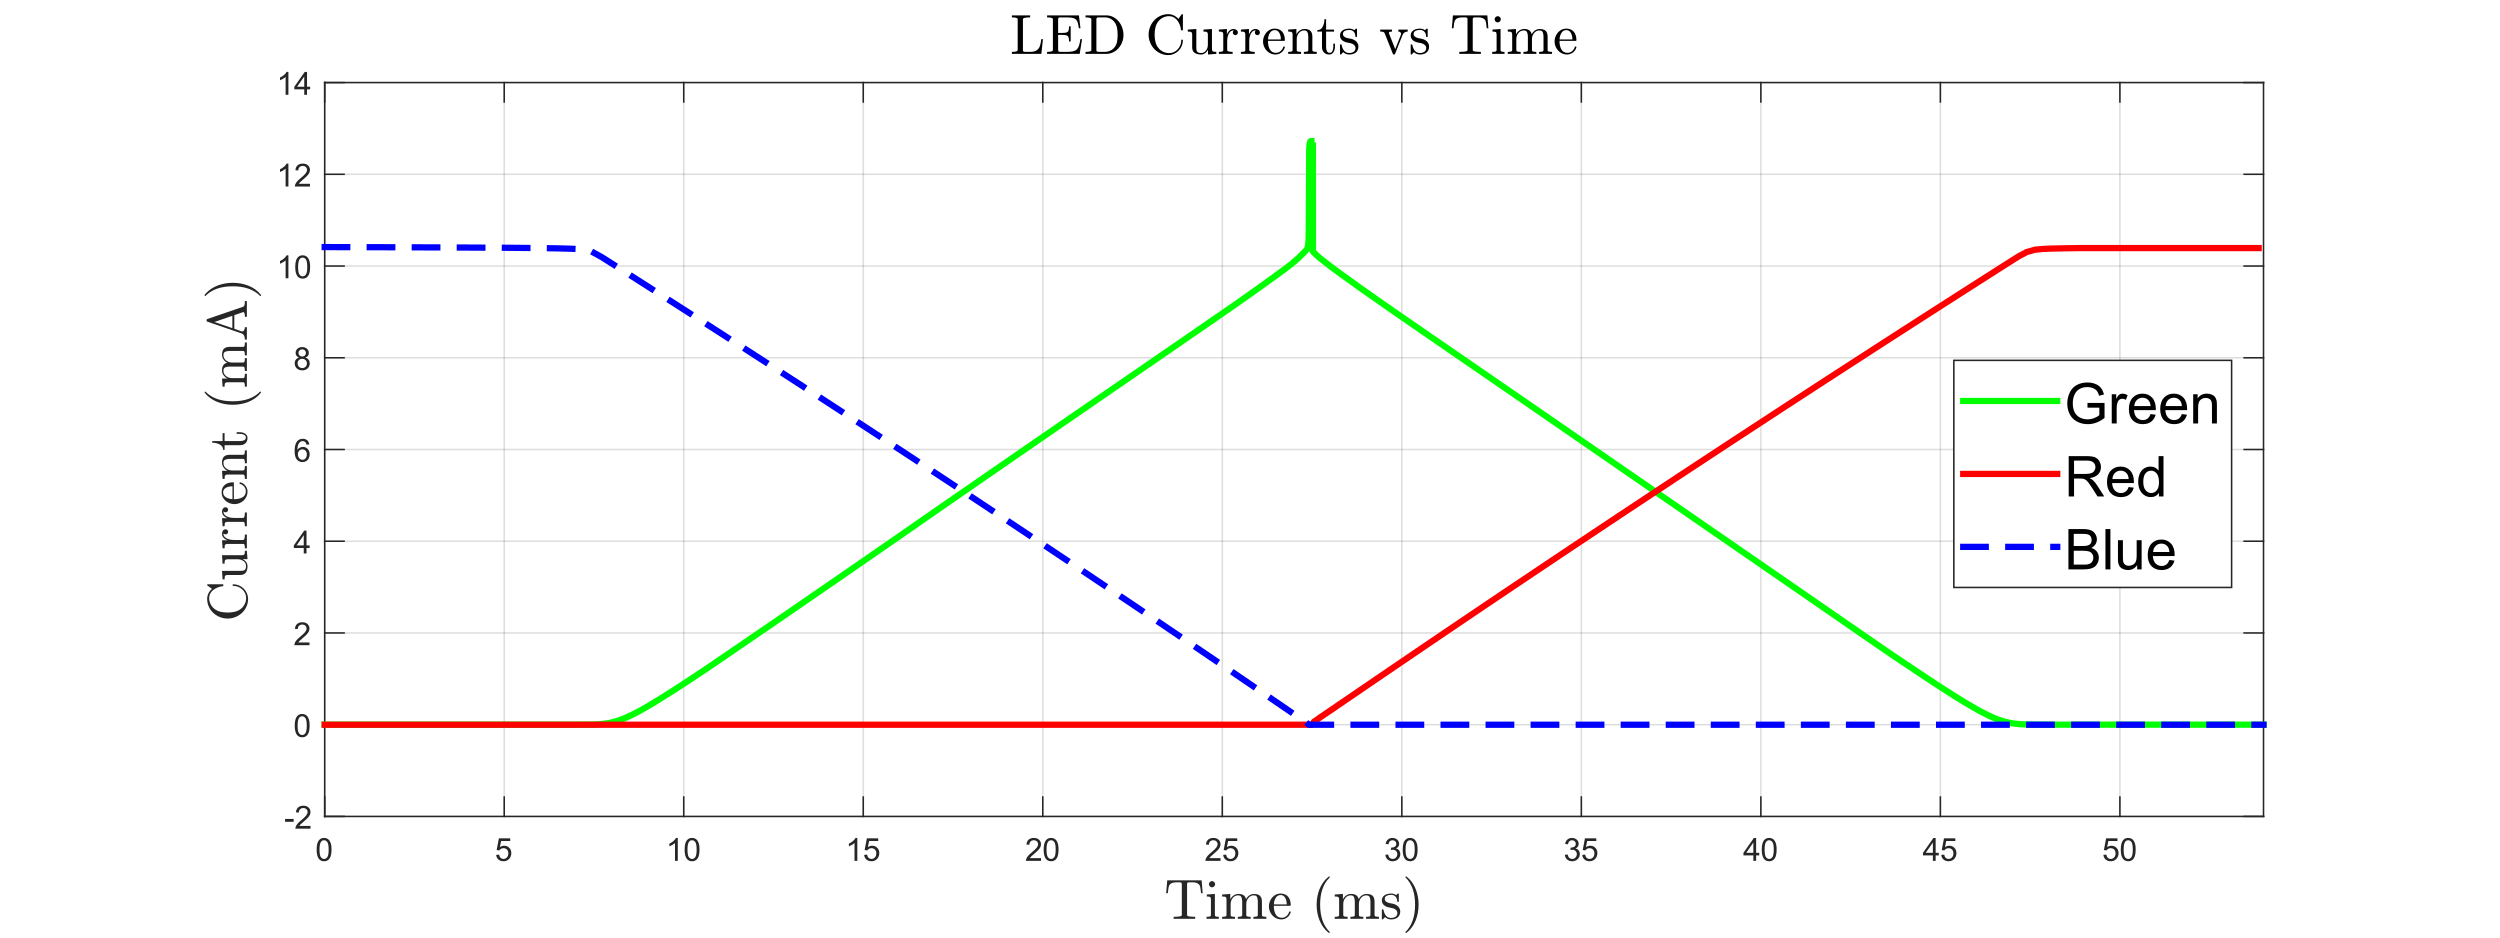 <?xml version="1.0"?>
<!DOCTYPE svg PUBLIC '-//W3C//DTD SVG 1.0//EN'
          'http://www.w3.org/TR/2001/REC-SVG-20010904/DTD/svg10.dtd'>
<svg xmlns:xlink="http://www.w3.org/1999/xlink" style="fill-opacity:1; color-rendering:auto; color-interpolation:auto; text-rendering:auto; stroke:black; stroke-linecap:square; stroke-miterlimit:10; shape-rendering:auto; stroke-opacity:1; fill:black; stroke-dasharray:none; font-weight:normal; stroke-width:1; font-family:'Dialog'; font-style:normal; stroke-linejoin:miter; font-size:12px; stroke-dashoffset:0; image-rendering:auto;" width="1332" height="500" xmlns="http://www.w3.org/2000/svg"
><rect width="100%" height="100%" fill="#333333" stroke="none"/><!--Generated by the Batik Graphics2D SVG Generator--><defs id="genericDefs"
  /><g
  ><defs id="defs1"
    ><clipPath clipPathUnits="userSpaceOnUse" id="clipPath1"
      ><path d="M0 0 L1332 0 L1332 500 L0 500 L0 0 Z"
      /></clipPath
    ></defs
    ><g style="fill:white; stroke:white;"
    ><rect x="0" y="0" width="1332" style="clip-path:url(#clipPath1); stroke:none;" height="500"
    /></g
    ><g style="fill:white; text-rendering:optimizeSpeed; color-rendering:optimizeSpeed; image-rendering:optimizeSpeed; shape-rendering:crispEdges; stroke:white; color-interpolation:sRGB;"
    ><rect x="0" width="1332" height="500" y="0" style="stroke:none;"
      /><path style="stroke:none;" d="M173 435 L1206 435 L1206 44 L173 44 Z"
    /></g
    ><g style="stroke-linecap:butt; fill-opacity:0.149; fill:rgb(38,38,38); text-rendering:geometricPrecision; image-rendering:optimizeQuality; color-rendering:optimizeQuality; stroke-linejoin:round; stroke:rgb(38,38,38); color-interpolation:linearRGB; stroke-width:0.833; stroke-opacity:0.149;"
    ><line y2="44" style="fill:none;" x1="173" x2="173" y1="435"
      /><line y2="44" style="fill:none;" x1="268.648" x2="268.648" y1="435"
      /><line y2="44" style="fill:none;" x1="364.296" x2="364.296" y1="435"
      /><line y2="44" style="fill:none;" x1="459.945" x2="459.945" y1="435"
      /><line y2="44" style="fill:none;" x1="555.593" x2="555.593" y1="435"
      /><line y2="44" style="fill:none;" x1="651.241" x2="651.241" y1="435"
      /><line y2="44" style="fill:none;" x1="746.889" x2="746.889" y1="435"
      /><line y2="44" style="fill:none;" x1="842.537" x2="842.537" y1="435"
      /><line y2="44" style="fill:none;" x1="938.185" x2="938.185" y1="435"
      /><line y2="44" style="fill:none;" x1="1033.833" x2="1033.833" y1="435"
      /><line y2="44" style="fill:none;" x1="1129.481" x2="1129.481" y1="435"
      /><line y2="435" style="fill:none;" x1="1206" x2="173" y1="435"
      /><line y2="386.125" style="fill:none;" x1="1206" x2="173" y1="386.125"
      /><line y2="337.25" style="fill:none;" x1="1206" x2="173" y1="337.25"
      /><line y2="288.375" style="fill:none;" x1="1206" x2="173" y1="288.375"
      /><line y2="239.5" style="fill:none;" x1="1206" x2="173" y1="239.5"
      /><line y2="190.625" style="fill:none;" x1="1206" x2="173" y1="190.625"
      /><line y2="141.75" style="fill:none;" x1="1206" x2="173" y1="141.75"
      /><line y2="92.875" style="fill:none;" x1="1206" x2="173" y1="92.875"
      /><line y2="44" style="fill:none;" x1="1206" x2="173" y1="44"
      /><line x1="173" x2="1206" y1="435" style="stroke-linecap:square; fill-opacity:1; fill:none; stroke-opacity:1;" y2="435"
      /><line x1="173" x2="1206" y1="44" style="stroke-linecap:square; fill-opacity:1; fill:none; stroke-opacity:1;" y2="44"
      /><line x1="173" x2="173" y1="435" style="stroke-linecap:square; fill-opacity:1; fill:none; stroke-opacity:1;" y2="424.67"
      /><line x1="268.648" x2="268.648" y1="435" style="stroke-linecap:square; fill-opacity:1; fill:none; stroke-opacity:1;" y2="424.67"
      /><line x1="364.296" x2="364.296" y1="435" style="stroke-linecap:square; fill-opacity:1; fill:none; stroke-opacity:1;" y2="424.67"
      /><line x1="459.945" x2="459.945" y1="435" style="stroke-linecap:square; fill-opacity:1; fill:none; stroke-opacity:1;" y2="424.67"
      /><line x1="555.593" x2="555.593" y1="435" style="stroke-linecap:square; fill-opacity:1; fill:none; stroke-opacity:1;" y2="424.67"
      /><line x1="651.241" x2="651.241" y1="435" style="stroke-linecap:square; fill-opacity:1; fill:none; stroke-opacity:1;" y2="424.67"
      /><line x1="746.889" x2="746.889" y1="435" style="stroke-linecap:square; fill-opacity:1; fill:none; stroke-opacity:1;" y2="424.67"
      /><line x1="842.537" x2="842.537" y1="435" style="stroke-linecap:square; fill-opacity:1; fill:none; stroke-opacity:1;" y2="424.67"
      /><line x1="938.185" x2="938.185" y1="435" style="stroke-linecap:square; fill-opacity:1; fill:none; stroke-opacity:1;" y2="424.67"
      /><line x1="1033.833" x2="1033.833" y1="435" style="stroke-linecap:square; fill-opacity:1; fill:none; stroke-opacity:1;" y2="424.67"
      /><line x1="1129.481" x2="1129.481" y1="435" style="stroke-linecap:square; fill-opacity:1; fill:none; stroke-opacity:1;" y2="424.67"
      /><line x1="173" x2="173" y1="44" style="stroke-linecap:square; fill-opacity:1; fill:none; stroke-opacity:1;" y2="54.33"
      /><line x1="268.648" x2="268.648" y1="44" style="stroke-linecap:square; fill-opacity:1; fill:none; stroke-opacity:1;" y2="54.33"
      /><line x1="364.296" x2="364.296" y1="44" style="stroke-linecap:square; fill-opacity:1; fill:none; stroke-opacity:1;" y2="54.33"
      /><line x1="459.945" x2="459.945" y1="44" style="stroke-linecap:square; fill-opacity:1; fill:none; stroke-opacity:1;" y2="54.33"
      /><line x1="555.593" x2="555.593" y1="44" style="stroke-linecap:square; fill-opacity:1; fill:none; stroke-opacity:1;" y2="54.33"
      /><line x1="651.241" x2="651.241" y1="44" style="stroke-linecap:square; fill-opacity:1; fill:none; stroke-opacity:1;" y2="54.33"
      /><line x1="746.889" x2="746.889" y1="44" style="stroke-linecap:square; fill-opacity:1; fill:none; stroke-opacity:1;" y2="54.33"
      /><line x1="842.537" x2="842.537" y1="44" style="stroke-linecap:square; fill-opacity:1; fill:none; stroke-opacity:1;" y2="54.33"
      /><line x1="938.185" x2="938.185" y1="44" style="stroke-linecap:square; fill-opacity:1; fill:none; stroke-opacity:1;" y2="54.33"
      /><line x1="1033.833" x2="1033.833" y1="44" style="stroke-linecap:square; fill-opacity:1; fill:none; stroke-opacity:1;" y2="54.33"
      /><line x1="1129.481" x2="1129.481" y1="44" style="stroke-linecap:square; fill-opacity:1; fill:none; stroke-opacity:1;" y2="54.33"
    /></g
    ><g transform="translate(173,441.667)" style="font-size:16.667px; fill:rgb(38,38,38); text-rendering:geometricPrecision; image-rendering:optimizeQuality; color-rendering:optimizeQuality; font-family:'SansSerif'; stroke:rgb(38,38,38); color-interpolation:linearRGB;"
    ><path style="stroke:none;" d="M-4.297 11 Q-4.297 8.844 -3.852 7.523 Q-3.406 6.203 -2.531 5.492 Q-1.656 4.781 -0.328 4.781 Q0.656 4.781 1.391 5.172 Q2.125 5.562 2.609 6.312 Q3.094 7.062 3.367 8.125 Q3.641 9.188 3.641 11 Q3.641 13.141 3.203 14.453 Q2.766 15.766 1.891 16.484 Q1.016 17.203 -0.328 17.203 Q-2.094 17.203 -3.094 15.953 Q-4.297 14.422 -4.297 11 ZM-2.766 11 Q-2.766 14 -2.062 14.992 Q-1.359 15.984 -0.328 15.984 Q0.703 15.984 1.406 14.984 Q2.109 13.984 2.109 11 Q2.109 8 1.406 7.008 Q0.703 6.016 -0.344 6.016 Q-1.375 6.016 -1.984 6.891 Q-2.766 8 -2.766 11 Z"
    /></g
    ><g transform="translate(268.648,441.667)" style="font-size:16.667px; fill:rgb(38,38,38); text-rendering:geometricPrecision; image-rendering:optimizeQuality; color-rendering:optimizeQuality; font-family:'SansSerif'; stroke:rgb(38,38,38); color-interpolation:linearRGB;"
    ><path style="stroke:none;" d="M-4.297 13.812 L-2.719 13.672 Q-2.547 14.828 -1.914 15.406 Q-1.281 15.984 -0.391 15.984 Q0.688 15.984 1.438 15.172 Q2.188 14.359 2.188 13 Q2.188 11.734 1.469 10.992 Q0.75 10.25 -0.406 10.25 Q-1.125 10.25 -1.711 10.578 Q-2.297 10.906 -2.625 11.438 L-4.031 11.25 L-2.844 5 L3.203 5 L3.203 6.422 L-1.656 6.422 L-2.312 9.688 Q-1.219 8.938 -0.016 8.938 Q1.578 8.938 2.68 10.039 Q3.781 11.141 3.781 12.875 Q3.781 14.531 2.812 15.734 Q1.641 17.203 -0.391 17.203 Q-2.047 17.203 -3.094 16.273 Q-4.141 15.344 -4.297 13.812 Z"
    /></g
    ><g transform="translate(364.296,441.667)" style="font-size:16.667px; fill:rgb(38,38,38); text-rendering:geometricPrecision; image-rendering:optimizeQuality; color-rendering:optimizeQuality; font-family:'SansSerif'; stroke:rgb(38,38,38); color-interpolation:linearRGB;"
    ><path style="stroke:none;" d="M-3.172 17 L-4.656 17 L-4.656 7.484 Q-5.203 8 -6.078 8.508 Q-6.953 9.016 -7.656 9.281 L-7.656 7.828 Q-6.391 7.25 -5.453 6.406 Q-4.516 5.562 -4.125 4.781 L-3.172 4.781 L-3.172 17 ZM0.467 11 Q0.467 8.844 0.912 7.523 Q1.357 6.203 2.232 5.492 Q3.107 4.781 4.435 4.781 Q5.42 4.781 6.154 5.172 Q6.888 5.562 7.373 6.312 Q7.857 7.062 8.131 8.125 Q8.404 9.188 8.404 11 Q8.404 13.141 7.966 14.453 Q7.529 15.766 6.654 16.484 Q5.779 17.203 4.435 17.203 Q2.67 17.203 1.67 15.953 Q0.467 14.422 0.467 11 ZM1.998 11 Q1.998 14 2.701 14.992 Q3.404 15.984 4.435 15.984 Q5.466 15.984 6.17 14.984 Q6.873 13.984 6.873 11 Q6.873 8 6.17 7.008 Q5.466 6.016 4.42 6.016 Q3.388 6.016 2.779 6.891 Q1.998 8 1.998 11 Z"
    /></g
    ><g transform="translate(459.945,441.667)" style="font-size:16.667px; fill:rgb(38,38,38); text-rendering:geometricPrecision; image-rendering:optimizeQuality; color-rendering:optimizeQuality; font-family:'SansSerif'; stroke:rgb(38,38,38); color-interpolation:linearRGB;"
    ><path style="stroke:none;" d="M-3.172 17 L-4.656 17 L-4.656 7.484 Q-5.203 8 -6.078 8.508 Q-6.953 9.016 -7.656 9.281 L-7.656 7.828 Q-6.391 7.25 -5.453 6.406 Q-4.516 5.562 -4.125 4.781 L-3.172 4.781 L-3.172 17 ZM0.467 13.812 L2.045 13.672 Q2.216 14.828 2.849 15.406 Q3.482 15.984 4.373 15.984 Q5.451 15.984 6.201 15.172 Q6.951 14.359 6.951 13 Q6.951 11.734 6.232 10.992 Q5.513 10.25 4.357 10.25 Q3.638 10.25 3.053 10.578 Q2.466 10.906 2.138 11.438 L0.732 11.25 L1.92 5 L7.966 5 L7.966 6.422 L3.107 6.422 L2.451 9.688 Q3.545 8.938 4.748 8.938 Q6.341 8.938 7.443 10.039 Q8.545 11.141 8.545 12.875 Q8.545 14.531 7.576 15.734 Q6.404 17.203 4.373 17.203 Q2.716 17.203 1.67 16.273 Q0.623 15.344 0.467 13.812 Z"
    /></g
    ><g transform="translate(555.593,441.667)" style="font-size:16.667px; fill:rgb(38,38,38); text-rendering:geometricPrecision; image-rendering:optimizeQuality; color-rendering:optimizeQuality; font-family:'SansSerif'; stroke:rgb(38,38,38); color-interpolation:linearRGB;"
    ><path style="stroke:none;" d="M-0.938 15.562 L-0.938 17 L-8.984 17 Q-9 16.453 -8.812 15.969 Q-8.5 15.141 -7.828 14.344 Q-7.156 13.547 -5.875 12.5 Q-3.891 10.875 -3.195 9.922 Q-2.5 8.969 -2.5 8.125 Q-2.5 7.234 -3.133 6.625 Q-3.766 6.016 -4.781 6.016 Q-5.859 6.016 -6.508 6.664 Q-7.156 7.312 -7.172 8.453 L-8.703 8.297 Q-8.547 6.578 -7.516 5.68 Q-6.484 4.781 -4.75 4.781 Q-3 4.781 -1.977 5.75 Q-0.953 6.719 -0.953 8.156 Q-0.953 8.891 -1.258 9.594 Q-1.562 10.297 -2.25 11.078 Q-2.938 11.859 -4.547 13.219 Q-5.891 14.359 -6.273 14.758 Q-6.656 15.156 -6.906 15.562 L-0.938 15.562 ZM0.467 11 Q0.467 8.844 0.912 7.523 Q1.357 6.203 2.232 5.492 Q3.107 4.781 4.435 4.781 Q5.42 4.781 6.154 5.172 Q6.888 5.562 7.373 6.312 Q7.857 7.062 8.131 8.125 Q8.404 9.188 8.404 11 Q8.404 13.141 7.966 14.453 Q7.529 15.766 6.654 16.484 Q5.779 17.203 4.435 17.203 Q2.67 17.203 1.67 15.953 Q0.467 14.422 0.467 11 ZM1.998 11 Q1.998 14 2.701 14.992 Q3.404 15.984 4.435 15.984 Q5.466 15.984 6.17 14.984 Q6.873 13.984 6.873 11 Q6.873 8 6.17 7.008 Q5.466 6.016 4.42 6.016 Q3.388 6.016 2.779 6.891 Q1.998 8 1.998 11 Z"
    /></g
    ><g transform="translate(651.241,441.667)" style="font-size:16.667px; fill:rgb(38,38,38); text-rendering:geometricPrecision; image-rendering:optimizeQuality; color-rendering:optimizeQuality; font-family:'SansSerif'; stroke:rgb(38,38,38); color-interpolation:linearRGB;"
    ><path style="stroke:none;" d="M-0.938 15.562 L-0.938 17 L-8.984 17 Q-9 16.453 -8.812 15.969 Q-8.5 15.141 -7.828 14.344 Q-7.156 13.547 -5.875 12.5 Q-3.891 10.875 -3.195 9.922 Q-2.5 8.969 -2.5 8.125 Q-2.5 7.234 -3.133 6.625 Q-3.766 6.016 -4.781 6.016 Q-5.859 6.016 -6.508 6.664 Q-7.156 7.312 -7.172 8.453 L-8.703 8.297 Q-8.547 6.578 -7.516 5.68 Q-6.484 4.781 -4.75 4.781 Q-3 4.781 -1.977 5.75 Q-0.953 6.719 -0.953 8.156 Q-0.953 8.891 -1.258 9.594 Q-1.562 10.297 -2.25 11.078 Q-2.938 11.859 -4.547 13.219 Q-5.891 14.359 -6.273 14.758 Q-6.656 15.156 -6.906 15.562 L-0.938 15.562 ZM0.467 13.812 L2.045 13.672 Q2.216 14.828 2.849 15.406 Q3.482 15.984 4.373 15.984 Q5.451 15.984 6.201 15.172 Q6.951 14.359 6.951 13 Q6.951 11.734 6.232 10.992 Q5.513 10.25 4.357 10.25 Q3.638 10.25 3.053 10.578 Q2.466 10.906 2.138 11.438 L0.732 11.25 L1.92 5 L7.966 5 L7.966 6.422 L3.107 6.422 L2.451 9.688 Q3.545 8.938 4.748 8.938 Q6.341 8.938 7.443 10.039 Q8.545 11.141 8.545 12.875 Q8.545 14.531 7.576 15.734 Q6.404 17.203 4.373 17.203 Q2.716 17.203 1.67 16.273 Q0.623 15.344 0.467 13.812 Z"
    /></g
    ><g transform="translate(746.889,441.667)" style="font-size:16.667px; fill:rgb(38,38,38); text-rendering:geometricPrecision; image-rendering:optimizeQuality; color-rendering:optimizeQuality; font-family:'SansSerif'; stroke:rgb(38,38,38); color-interpolation:linearRGB;"
    ><path style="stroke:none;" d="M-8.781 13.781 L-7.297 13.594 Q-7.031 14.859 -6.414 15.422 Q-5.797 15.984 -4.906 15.984 Q-3.859 15.984 -3.133 15.25 Q-2.406 14.516 -2.406 13.438 Q-2.406 12.406 -3.078 11.742 Q-3.75 11.078 -4.781 11.078 Q-5.203 11.078 -5.844 11.234 L-5.672 9.922 Q-5.531 9.938 -5.438 9.938 Q-4.484 9.938 -3.719 9.445 Q-2.953 8.953 -2.953 7.906 Q-2.953 7.094 -3.508 6.555 Q-4.062 6.016 -4.938 6.016 Q-5.812 6.016 -6.391 6.562 Q-6.969 7.109 -7.141 8.203 L-8.641 7.938 Q-8.359 6.438 -7.391 5.609 Q-6.422 4.781 -4.969 4.781 Q-3.984 4.781 -3.141 5.211 Q-2.297 5.641 -1.859 6.375 Q-1.422 7.109 -1.422 7.938 Q-1.422 8.734 -1.844 9.383 Q-2.266 10.031 -3.094 10.406 Q-2.016 10.656 -1.414 11.445 Q-0.812 12.234 -0.812 13.406 Q-0.812 15 -1.977 16.109 Q-3.141 17.219 -4.922 17.219 Q-6.516 17.219 -7.578 16.266 Q-8.641 15.312 -8.781 13.781 ZM0.467 11 Q0.467 8.844 0.912 7.523 Q1.357 6.203 2.232 5.492 Q3.107 4.781 4.435 4.781 Q5.42 4.781 6.154 5.172 Q6.888 5.562 7.373 6.312 Q7.857 7.062 8.131 8.125 Q8.404 9.188 8.404 11 Q8.404 13.141 7.966 14.453 Q7.529 15.766 6.654 16.484 Q5.779 17.203 4.435 17.203 Q2.67 17.203 1.67 15.953 Q0.467 14.422 0.467 11 ZM1.998 11 Q1.998 14 2.701 14.992 Q3.404 15.984 4.435 15.984 Q5.466 15.984 6.17 14.984 Q6.873 13.984 6.873 11 Q6.873 8 6.17 7.008 Q5.466 6.016 4.42 6.016 Q3.388 6.016 2.779 6.891 Q1.998 8 1.998 11 Z"
    /></g
    ><g transform="translate(842.537,441.667)" style="font-size:16.667px; fill:rgb(38,38,38); text-rendering:geometricPrecision; image-rendering:optimizeQuality; color-rendering:optimizeQuality; font-family:'SansSerif'; stroke:rgb(38,38,38); color-interpolation:linearRGB;"
    ><path style="stroke:none;" d="M-8.781 13.781 L-7.297 13.594 Q-7.031 14.859 -6.414 15.422 Q-5.797 15.984 -4.906 15.984 Q-3.859 15.984 -3.133 15.25 Q-2.406 14.516 -2.406 13.438 Q-2.406 12.406 -3.078 11.742 Q-3.75 11.078 -4.781 11.078 Q-5.203 11.078 -5.844 11.234 L-5.672 9.922 Q-5.531 9.938 -5.438 9.938 Q-4.484 9.938 -3.719 9.445 Q-2.953 8.953 -2.953 7.906 Q-2.953 7.094 -3.508 6.555 Q-4.062 6.016 -4.938 6.016 Q-5.812 6.016 -6.391 6.562 Q-6.969 7.109 -7.141 8.203 L-8.641 7.938 Q-8.359 6.438 -7.391 5.609 Q-6.422 4.781 -4.969 4.781 Q-3.984 4.781 -3.141 5.211 Q-2.297 5.641 -1.859 6.375 Q-1.422 7.109 -1.422 7.938 Q-1.422 8.734 -1.844 9.383 Q-2.266 10.031 -3.094 10.406 Q-2.016 10.656 -1.414 11.445 Q-0.812 12.234 -0.812 13.406 Q-0.812 15 -1.977 16.109 Q-3.141 17.219 -4.922 17.219 Q-6.516 17.219 -7.578 16.266 Q-8.641 15.312 -8.781 13.781 ZM0.467 13.812 L2.045 13.672 Q2.216 14.828 2.849 15.406 Q3.482 15.984 4.373 15.984 Q5.451 15.984 6.201 15.172 Q6.951 14.359 6.951 13 Q6.951 11.734 6.232 10.992 Q5.513 10.25 4.357 10.25 Q3.638 10.25 3.053 10.578 Q2.466 10.906 2.138 11.438 L0.732 11.25 L1.92 5 L7.966 5 L7.966 6.422 L3.107 6.422 L2.451 9.688 Q3.545 8.938 4.748 8.938 Q6.341 8.938 7.443 10.039 Q8.545 11.141 8.545 12.875 Q8.545 14.531 7.576 15.734 Q6.404 17.203 4.373 17.203 Q2.716 17.203 1.67 16.273 Q0.623 15.344 0.467 13.812 Z"
    /></g
    ><g transform="translate(938.185,441.667)" style="font-size:16.667px; fill:rgb(38,38,38); text-rendering:geometricPrecision; image-rendering:optimizeQuality; color-rendering:optimizeQuality; font-family:'SansSerif'; stroke:rgb(38,38,38); color-interpolation:linearRGB;"
    ><path style="stroke:none;" d="M-4 17 L-4 14.094 L-9.281 14.094 L-9.281 12.719 L-3.734 4.828 L-2.516 4.828 L-2.516 12.719 L-0.859 12.719 L-0.859 14.094 L-2.516 14.094 L-2.516 17 L-4 17 ZM-4 12.719 L-4 7.234 L-7.812 12.719 L-4 12.719 ZM0.467 11 Q0.467 8.844 0.912 7.523 Q1.357 6.203 2.232 5.492 Q3.107 4.781 4.435 4.781 Q5.42 4.781 6.154 5.172 Q6.888 5.562 7.373 6.312 Q7.857 7.062 8.131 8.125 Q8.404 9.188 8.404 11 Q8.404 13.141 7.966 14.453 Q7.529 15.766 6.654 16.484 Q5.779 17.203 4.435 17.203 Q2.67 17.203 1.67 15.953 Q0.467 14.422 0.467 11 ZM1.998 11 Q1.998 14 2.701 14.992 Q3.404 15.984 4.435 15.984 Q5.466 15.984 6.17 14.984 Q6.873 13.984 6.873 11 Q6.873 8 6.17 7.008 Q5.466 6.016 4.42 6.016 Q3.388 6.016 2.779 6.891 Q1.998 8 1.998 11 Z"
    /></g
    ><g transform="translate(1033.833,441.667)" style="font-size:16.667px; fill:rgb(38,38,38); text-rendering:geometricPrecision; image-rendering:optimizeQuality; color-rendering:optimizeQuality; font-family:'SansSerif'; stroke:rgb(38,38,38); color-interpolation:linearRGB;"
    ><path style="stroke:none;" d="M-4 17 L-4 14.094 L-9.281 14.094 L-9.281 12.719 L-3.734 4.828 L-2.516 4.828 L-2.516 12.719 L-0.859 12.719 L-0.859 14.094 L-2.516 14.094 L-2.516 17 L-4 17 ZM-4 12.719 L-4 7.234 L-7.812 12.719 L-4 12.719 ZM0.467 13.812 L2.045 13.672 Q2.216 14.828 2.849 15.406 Q3.482 15.984 4.373 15.984 Q5.451 15.984 6.201 15.172 Q6.951 14.359 6.951 13 Q6.951 11.734 6.232 10.992 Q5.513 10.25 4.357 10.25 Q3.638 10.25 3.053 10.578 Q2.466 10.906 2.138 11.438 L0.732 11.25 L1.92 5 L7.966 5 L7.966 6.422 L3.107 6.422 L2.451 9.688 Q3.545 8.938 4.748 8.938 Q6.341 8.938 7.443 10.039 Q8.545 11.141 8.545 12.875 Q8.545 14.531 7.576 15.734 Q6.404 17.203 4.373 17.203 Q2.716 17.203 1.67 16.273 Q0.623 15.344 0.467 13.812 Z"
    /></g
    ><g transform="translate(1129.481,441.667)" style="font-size:16.667px; fill:rgb(38,38,38); text-rendering:geometricPrecision; image-rendering:optimizeQuality; color-rendering:optimizeQuality; font-family:'SansSerif'; stroke:rgb(38,38,38); color-interpolation:linearRGB;"
    ><path style="stroke:none;" d="M-8.797 13.812 L-7.219 13.672 Q-7.047 14.828 -6.414 15.406 Q-5.781 15.984 -4.891 15.984 Q-3.812 15.984 -3.062 15.172 Q-2.312 14.359 -2.312 13 Q-2.312 11.734 -3.031 10.992 Q-3.75 10.25 -4.906 10.25 Q-5.625 10.25 -6.211 10.578 Q-6.797 10.906 -7.125 11.438 L-8.531 11.25 L-7.344 5 L-1.297 5 L-1.297 6.422 L-6.156 6.422 L-6.812 9.688 Q-5.719 8.938 -4.516 8.938 Q-2.922 8.938 -1.82 10.039 Q-0.719 11.141 -0.719 12.875 Q-0.719 14.531 -1.688 15.734 Q-2.859 17.203 -4.891 17.203 Q-6.547 17.203 -7.594 16.273 Q-8.641 15.344 -8.797 13.812 ZM0.467 11 Q0.467 8.844 0.912 7.523 Q1.357 6.203 2.232 5.492 Q3.107 4.781 4.435 4.781 Q5.42 4.781 6.154 5.172 Q6.888 5.562 7.373 6.312 Q7.857 7.062 8.131 8.125 Q8.404 9.188 8.404 11 Q8.404 13.141 7.966 14.453 Q7.529 15.766 6.654 16.484 Q5.779 17.203 4.435 17.203 Q2.67 17.203 1.67 15.953 Q0.467 14.422 0.467 11 ZM1.998 11 Q1.998 14 2.701 14.992 Q3.404 15.984 4.435 15.984 Q5.466 15.984 6.17 14.984 Q6.873 13.984 6.873 11 Q6.873 8 6.17 7.008 Q5.466 6.016 4.42 6.016 Q3.388 6.016 2.779 6.891 Q1.998 8 1.998 11 Z"
    /></g
    ><g transform="translate(689.5,464.333)" style="font-size:30px; fill:rgb(38,38,38); text-rendering:geometricPrecision; image-rendering:optimizeQuality; color-rendering:optimizeQuality; font-family:'mwa_cmr10'; stroke:rgb(38,38,38); color-interpolation:linearRGB;"
    ><path style="stroke:none;" d="M-64.188 25.2 L-64.188 24.137 Q-62.672 24.137 -61.25 23.973 Q-59.828 23.809 -59.828 23.2 L-59.828 6.715 Q-59.828 6.075 -60.188 5.919 Q-60.547 5.762 -61.359 5.762 L-62.609 5.762 Q-65.094 5.762 -66.125 6.84 Q-66.672 7.387 -66.906 8.583 Q-67.141 9.778 -67.297 11.575 L-68.172 11.575 L-67.594 4.7 L-49.266 4.7 L-48.703 11.575 L-49.578 11.575 Q-49.75 9.637 -49.961 8.505 Q-50.172 7.372 -50.734 6.84 Q-51.781 5.762 -54.25 5.762 L-55.516 5.762 Q-56.047 5.762 -56.352 5.809 Q-56.656 5.856 -56.844 6.067 Q-57.031 6.278 -57.031 6.715 L-57.031 23.2 Q-57.031 23.809 -55.609 23.973 Q-54.188 24.137 -52.703 24.137 L-52.703 25.2 L-64.188 25.2 Z"
      /><path style="stroke:none;" d="M-46.662 25.2 L-46.662 24.137 Q-45.63 24.137 -44.974 23.981 Q-44.318 23.825 -44.318 23.2 L-44.318 14.997 Q-44.318 13.841 -44.763 13.583 Q-45.208 13.325 -46.521 13.325 L-46.521 12.262 L-42.208 11.95 L-42.208 23.2 Q-42.208 23.825 -41.638 23.981 Q-41.068 24.137 -40.115 24.137 L-40.115 25.2 L-46.662 25.2 ZM-45.38 6.794 Q-45.38 6.122 -44.888 5.63 Q-44.396 5.137 -43.74 5.137 Q-43.318 5.137 -42.927 5.356 Q-42.537 5.575 -42.31 5.965 Q-42.083 6.356 -42.083 6.794 Q-42.083 7.434 -42.583 7.934 Q-43.083 8.434 -43.74 8.434 Q-44.396 8.434 -44.888 7.934 Q-45.38 7.434 -45.38 6.794 Z"
      /><path style="stroke:none;" d="M-38.359 25.2 L-38.359 24.137 Q-37.328 24.137 -36.672 23.981 Q-36.016 23.825 -36.016 23.2 L-36.016 14.997 Q-36.016 14.2 -36.258 13.841 Q-36.5 13.481 -36.953 13.403 Q-37.406 13.325 -38.359 13.325 L-38.359 12.262 L-34 11.95 L-34 14.872 Q-33.406 13.591 -32.227 12.77 Q-31.047 11.95 -29.656 11.95 Q-26.203 11.95 -25.594 14.762 Q-25 13.497 -23.844 12.723 Q-22.688 11.95 -21.313 11.95 Q-19.938 11.95 -19.008 12.387 Q-18.078 12.825 -17.609 13.723 Q-17.141 14.622 -17.141 15.981 L-17.141 23.2 Q-17.141 23.825 -16.477 23.981 Q-15.813 24.137 -14.797 24.137 L-14.797 25.2 L-21.672 25.2 L-21.672 24.137 Q-20.641 24.137 -19.984 23.981 Q-19.328 23.825 -19.328 23.2 L-19.328 16.075 Q-19.328 14.559 -19.75 13.637 Q-20.172 12.716 -21.5 12.716 Q-23.219 12.716 -24.352 14.106 Q-25.484 15.497 -25.484 17.278 L-25.484 23.2 Q-25.484 23.825 -24.82 23.981 Q-24.156 24.137 -23.141 24.137 L-23.141 25.2 L-30 25.2 L-30 24.137 Q-28.984 24.137 -28.32 23.981 Q-27.656 23.825 -27.656 23.2 L-27.656 16.075 Q-27.656 14.606 -28.086 13.661 Q-28.516 12.716 -29.828 12.716 Q-31.578 12.716 -32.695 14.106 Q-33.813 15.497 -33.813 17.278 L-33.813 23.2 Q-33.813 23.825 -33.156 23.981 Q-32.5 24.137 -31.484 24.137 L-31.484 25.2 L-38.359 25.2 Z"
      /><path style="stroke:none;" d="M-6.781 25.544 Q-8.609 25.544 -10.141 24.583 Q-11.672 23.622 -12.547 22.012 Q-13.422 20.403 -13.422 18.622 Q-13.422 16.872 -12.617 15.286 Q-11.812 13.7 -10.391 12.723 Q-8.969 11.747 -7.203 11.747 Q-5.828 11.747 -4.812 12.208 Q-3.797 12.669 -3.133 13.489 Q-2.469 14.309 -2.133 15.427 Q-1.797 16.544 -1.797 17.872 Q-1.797 18.278 -2.109 18.278 L-10.797 18.278 L-10.797 18.59 Q-10.797 21.09 -9.789 22.872 Q-8.781 24.653 -6.516 24.653 Q-5.594 24.653 -4.812 24.247 Q-4.031 23.84 -3.453 23.106 Q-2.875 22.372 -2.656 21.544 Q-2.641 21.434 -2.555 21.356 Q-2.469 21.278 -2.375 21.278 L-2.109 21.278 Q-1.797 21.278 -1.797 21.653 Q-2.219 23.356 -3.625 24.45 Q-5.031 25.544 -6.781 25.544 ZM-10.766 17.528 L-3.922 17.528 Q-3.922 16.403 -4.234 15.239 Q-4.547 14.075 -5.281 13.309 Q-6.016 12.544 -7.203 12.544 Q-8.906 12.544 -9.836 14.13 Q-10.766 15.716 -10.766 17.528 Z"
      /><path style="stroke:none;" d="M18.38 32.637 Q16.708 31.325 15.505 29.614 Q14.302 27.903 13.529 25.973 Q12.755 24.044 12.38 21.934 Q12.005 19.825 12.005 17.7 Q12.005 15.544 12.38 13.434 Q12.755 11.325 13.544 9.38 Q14.333 7.434 15.544 5.731 Q16.755 4.028 18.38 2.762 Q18.38 2.7 18.536 2.7 L18.818 2.7 Q18.896 2.7 18.974 2.778 Q19.052 2.856 19.052 2.966 Q19.052 3.091 18.99 3.153 Q17.521 4.59 16.544 6.231 Q15.568 7.872 14.974 9.723 Q14.38 11.575 14.122 13.559 Q13.865 15.544 13.865 17.7 Q13.865 27.231 18.958 32.184 Q19.052 32.278 19.052 32.434 Q19.052 32.512 18.966 32.606 Q18.88 32.7 18.818 32.7 L18.536 32.7 Q18.38 32.7 18.38 32.637 Z"
      /><path style="stroke:none;" d="M21.641 25.2 L21.641 24.137 Q22.672 24.137 23.328 23.981 Q23.984 23.825 23.984 23.2 L23.984 14.997 Q23.984 14.2 23.742 13.841 Q23.5 13.481 23.047 13.403 Q22.594 13.325 21.641 13.325 L21.641 12.262 L26 11.95 L26 14.872 Q26.594 13.591 27.773 12.77 Q28.953 11.95 30.344 11.95 Q33.797 11.95 34.406 14.762 Q35 13.497 36.156 12.723 Q37.312 11.95 38.688 11.95 Q40.062 11.95 40.992 12.387 Q41.922 12.825 42.391 13.723 Q42.859 14.622 42.859 15.981 L42.859 23.2 Q42.859 23.825 43.523 23.981 Q44.188 24.137 45.203 24.137 L45.203 25.2 L38.328 25.2 L38.328 24.137 Q39.359 24.137 40.016 23.981 Q40.672 23.825 40.672 23.2 L40.672 16.075 Q40.672 14.559 40.25 13.637 Q39.828 12.716 38.5 12.716 Q36.781 12.716 35.648 14.106 Q34.516 15.497 34.516 17.278 L34.516 23.2 Q34.516 23.825 35.18 23.981 Q35.844 24.137 36.859 24.137 L36.859 25.2 L30 25.2 L30 24.137 Q31.016 24.137 31.68 23.981 Q32.344 23.825 32.344 23.2 L32.344 16.075 Q32.344 14.606 31.914 13.661 Q31.484 12.716 30.172 12.716 Q28.422 12.716 27.305 14.106 Q26.188 15.497 26.188 17.278 L26.188 23.2 Q26.188 23.825 26.844 23.981 Q27.5 24.137 28.516 24.137 L28.516 25.2 L21.641 25.2 Z"
      /><path style="stroke:none;" d="M46.75 25.294 L46.75 20.387 Q46.75 20.153 47.016 20.153 L47.375 20.153 Q47.547 20.153 47.609 20.387 Q48.453 24.747 51.656 24.747 Q53.078 24.747 54.039 24.098 Q55 23.45 55 22.106 Q55 21.137 54.25 20.458 Q53.5 19.778 52.469 19.528 L50.469 19.137 Q49.453 18.919 48.625 18.465 Q47.797 18.012 47.273 17.255 Q46.75 16.497 46.75 15.497 Q46.75 14.184 47.445 13.341 Q48.141 12.497 49.25 12.122 Q50.359 11.747 51.656 11.747 Q53.188 11.747 54.328 12.575 L55.203 11.825 Q55.203 11.747 55.344 11.747 L55.563 11.747 Q55.656 11.747 55.727 11.833 Q55.797 11.919 55.797 11.997 L55.797 15.934 Q55.797 16.2 55.563 16.2 L55.203 16.2 Q54.938 16.2 54.938 15.934 Q54.938 14.356 54.063 13.403 Q53.188 12.45 51.625 12.45 Q50.281 12.45 49.289 12.95 Q48.297 13.45 48.297 14.669 Q48.297 15.497 49.008 16.036 Q49.719 16.575 50.672 16.809 L52.703 17.184 Q53.734 17.419 54.617 17.973 Q55.5 18.528 56.023 19.38 Q56.547 20.231 56.547 21.309 Q56.547 22.387 56.172 23.184 Q55.797 23.981 55.133 24.512 Q54.469 25.044 53.563 25.294 Q52.656 25.544 51.656 25.544 Q49.781 25.544 48.453 24.278 L47.344 25.465 Q47.344 25.544 47.188 25.544 L47.016 25.544 Q46.75 25.544 46.75 25.294 Z"
      /><path style="stroke:none;" d="M59.536 32.7 Q59.271 32.7 59.271 32.434 Q59.271 32.309 59.333 32.247 Q64.458 27.231 64.458 17.7 Q64.458 8.169 59.38 3.216 Q59.271 3.137 59.271 2.966 Q59.271 2.856 59.349 2.778 Q59.427 2.7 59.536 2.7 L59.818 2.7 Q59.896 2.7 59.958 2.762 Q62.115 4.45 63.544 6.887 Q64.974 9.325 65.646 12.075 Q66.318 14.825 66.318 17.7 Q66.318 19.825 65.958 21.88 Q65.599 23.934 64.818 25.934 Q64.037 27.934 62.833 29.63 Q61.63 31.325 59.958 32.637 Q59.896 32.7 59.818 32.7 L59.536 32.7 Z"
    /></g
    ><g style="fill:rgb(38,38,38); text-rendering:geometricPrecision; image-rendering:optimizeQuality; color-rendering:optimizeQuality; stroke-linejoin:round; stroke:rgb(38,38,38); color-interpolation:linearRGB; stroke-width:0.833;"
    ><line y2="44" style="fill:none;" x1="173" x2="173" y1="435"
      /><line y2="44" style="fill:none;" x1="1206" x2="1206" y1="435"
      /><line y2="435" style="fill:none;" x1="173" x2="183.33" y1="435"
      /><line y2="386.125" style="fill:none;" x1="173" x2="183.33" y1="386.125"
      /><line y2="337.25" style="fill:none;" x1="173" x2="183.33" y1="337.25"
      /><line y2="288.375" style="fill:none;" x1="173" x2="183.33" y1="288.375"
      /><line y2="239.5" style="fill:none;" x1="173" x2="183.33" y1="239.5"
      /><line y2="190.625" style="fill:none;" x1="173" x2="183.33" y1="190.625"
      /><line y2="141.75" style="fill:none;" x1="173" x2="183.33" y1="141.75"
      /><line y2="92.875" style="fill:none;" x1="173" x2="183.33" y1="92.875"
      /><line y2="44" style="fill:none;" x1="173" x2="183.33" y1="44"
      /><line y2="435" style="fill:none;" x1="1206" x2="1195.67" y1="435"
      /><line y2="386.125" style="fill:none;" x1="1206" x2="1195.67" y1="386.125"
      /><line y2="337.25" style="fill:none;" x1="1206" x2="1195.67" y1="337.25"
      /><line y2="288.375" style="fill:none;" x1="1206" x2="1195.67" y1="288.375"
      /><line y2="239.5" style="fill:none;" x1="1206" x2="1195.67" y1="239.5"
      /><line y2="190.625" style="fill:none;" x1="1206" x2="1195.67" y1="190.625"
      /><line y2="141.75" style="fill:none;" x1="1206" x2="1195.67" y1="141.75"
      /><line y2="92.875" style="fill:none;" x1="1206" x2="1195.67" y1="92.875"
      /><line y2="44" style="fill:none;" x1="1206" x2="1195.67" y1="44"
    /></g
    ><g transform="translate(166.333,435)" style="font-size:16.667px; fill:rgb(38,38,38); text-rendering:geometricPrecision; image-rendering:optimizeQuality; color-rendering:optimizeQuality; font-family:'SansSerif'; stroke:rgb(38,38,38); color-interpolation:linearRGB;"
    ><path style="stroke:none;" d="M-14.453 2.844 L-14.453 1.344 L-9.875 1.344 L-9.875 2.844 L-14.453 2.844 ZM-0.891 5.062 L-0.891 6.5 L-8.938 6.5 Q-8.953 5.953 -8.766 5.469 Q-8.453 4.641 -7.782 3.844 Q-7.11 3.047 -5.828 2 Q-3.844 0.375 -3.149 -0.578 Q-2.453 -1.531 -2.453 -2.375 Q-2.453 -3.266 -3.086 -3.875 Q-3.719 -4.484 -4.735 -4.484 Q-5.813 -4.484 -6.461 -3.836 Q-7.11 -3.188 -7.125 -2.047 L-8.656 -2.203 Q-8.5 -3.922 -7.469 -4.82 Q-6.438 -5.719 -4.703 -5.719 Q-2.953 -5.719 -1.93 -4.75 Q-0.906 -3.781 -0.906 -2.344 Q-0.906 -1.609 -1.211 -0.906 Q-1.516 -0.203 -2.203 0.578 Q-2.891 1.359 -4.5 2.719 Q-5.844 3.859 -6.227 4.258 Q-6.61 4.656 -6.86 5.062 L-0.891 5.062 Z"
    /></g
    ><g transform="translate(166.333,386.125)" style="font-size:16.667px; fill:rgb(38,38,38); text-rendering:geometricPrecision; image-rendering:optimizeQuality; color-rendering:optimizeQuality; font-family:'SansSerif'; stroke:rgb(38,38,38); color-interpolation:linearRGB;"
    ><path style="stroke:none;" d="M-9.297 0.5 Q-9.297 -1.656 -8.852 -2.977 Q-8.406 -4.297 -7.531 -5.008 Q-6.656 -5.719 -5.328 -5.719 Q-4.344 -5.719 -3.609 -5.328 Q-2.875 -4.938 -2.391 -4.188 Q-1.906 -3.438 -1.633 -2.375 Q-1.359 -1.312 -1.359 0.5 Q-1.359 2.641 -1.797 3.953 Q-2.234 5.266 -3.109 5.984 Q-3.984 6.703 -5.328 6.703 Q-7.094 6.703 -8.094 5.453 Q-9.297 3.922 -9.297 0.5 ZM-7.766 0.5 Q-7.766 3.5 -7.062 4.492 Q-6.359 5.484 -5.328 5.484 Q-4.297 5.484 -3.594 4.484 Q-2.891 3.484 -2.891 0.5 Q-2.891 -2.5 -3.594 -3.492 Q-4.297 -4.484 -5.344 -4.484 Q-6.375 -4.484 -6.984 -3.609 Q-7.766 -2.5 -7.766 0.5 Z"
    /></g
    ><g transform="translate(166.333,337.25)" style="font-size:16.667px; fill:rgb(38,38,38); text-rendering:geometricPrecision; image-rendering:optimizeQuality; color-rendering:optimizeQuality; font-family:'SansSerif'; stroke:rgb(38,38,38); color-interpolation:linearRGB;"
    ><path style="stroke:none;" d="M-1.438 5.062 L-1.438 6.5 L-9.484 6.5 Q-9.5 5.953 -9.312 5.469 Q-9 4.641 -8.328 3.844 Q-7.656 3.047 -6.375 2 Q-4.391 0.375 -3.695 -0.578 Q-3 -1.531 -3 -2.375 Q-3 -3.266 -3.633 -3.875 Q-4.266 -4.484 -5.281 -4.484 Q-6.359 -4.484 -7.008 -3.836 Q-7.656 -3.188 -7.672 -2.047 L-9.203 -2.203 Q-9.047 -3.922 -8.016 -4.82 Q-6.984 -5.719 -5.25 -5.719 Q-3.5 -5.719 -2.477 -4.75 Q-1.453 -3.781 -1.453 -2.344 Q-1.453 -1.609 -1.758 -0.906 Q-2.062 -0.203 -2.75 0.578 Q-3.438 1.359 -5.047 2.719 Q-6.391 3.859 -6.773 4.258 Q-7.156 4.656 -7.406 5.062 L-1.438 5.062 Z"
    /></g
    ><g transform="translate(166.333,288.375)" style="font-size:16.667px; fill:rgb(38,38,38); text-rendering:geometricPrecision; image-rendering:optimizeQuality; color-rendering:optimizeQuality; font-family:'SansSerif'; stroke:rgb(38,38,38); color-interpolation:linearRGB;"
    ><path style="stroke:none;" d="M-4.5 6.5 L-4.5 3.594 L-9.781 3.594 L-9.781 2.219 L-4.234 -5.672 L-3.016 -5.672 L-3.016 2.219 L-1.359 2.219 L-1.359 3.594 L-3.016 3.594 L-3.016 6.5 L-4.5 6.5 ZM-4.5 2.219 L-4.5 -3.266 L-8.312 2.219 L-4.5 2.219 Z"
    /></g
    ><g transform="translate(166.333,239.5)" style="font-size:16.667px; fill:rgb(38,38,38); text-rendering:geometricPrecision; image-rendering:optimizeQuality; color-rendering:optimizeQuality; font-family:'SansSerif'; stroke:rgb(38,38,38); color-interpolation:linearRGB;"
    ><path style="stroke:none;" d="M-1.547 -2.688 L-3.031 -2.578 Q-3.219 -3.453 -3.594 -3.844 Q-4.203 -4.484 -5.078 -4.484 Q-5.797 -4.484 -6.344 -4.094 Q-7.047 -3.578 -7.453 -2.594 Q-7.859 -1.609 -7.875 0.219 Q-7.328 -0.594 -6.555 -0.992 Q-5.781 -1.391 -4.922 -1.391 Q-3.422 -1.391 -2.375 -0.289 Q-1.328 0.812 -1.328 2.547 Q-1.328 3.688 -1.82 4.672 Q-2.312 5.656 -3.18 6.18 Q-4.047 6.703 -5.141 6.703 Q-7 6.703 -8.18 5.328 Q-9.359 3.953 -9.359 0.812 Q-9.359 -2.719 -8.062 -4.328 Q-6.922 -5.719 -5 -5.719 Q-3.562 -5.719 -2.641 -4.914 Q-1.719 -4.109 -1.547 -2.688 ZM-7.641 2.562 Q-7.641 3.328 -7.312 4.031 Q-6.984 4.734 -6.398 5.109 Q-5.812 5.484 -5.156 5.484 Q-4.219 5.484 -3.539 4.719 Q-2.859 3.953 -2.859 2.641 Q-2.859 1.375 -3.531 0.648 Q-4.203 -0.078 -5.219 -0.078 Q-6.234 -0.078 -6.938 0.648 Q-7.641 1.375 -7.641 2.562 Z"
    /></g
    ><g transform="translate(166.333,190.625)" style="font-size:16.667px; fill:rgb(38,38,38); text-rendering:geometricPrecision; image-rendering:optimizeQuality; color-rendering:optimizeQuality; font-family:'SansSerif'; stroke:rgb(38,38,38); color-interpolation:linearRGB;"
    ><path style="stroke:none;" d="M-7 -0.094 Q-7.922 -0.438 -8.375 -1.07 Q-8.828 -1.703 -8.828 -2.578 Q-8.828 -3.906 -7.867 -4.812 Q-6.906 -5.719 -5.328 -5.719 Q-3.734 -5.719 -2.766 -4.797 Q-1.797 -3.875 -1.797 -2.547 Q-1.797 -1.688 -2.234 -1.062 Q-2.672 -0.438 -3.578 -0.094 Q-2.469 0.266 -1.883 1.078 Q-1.297 1.891 -1.297 3.016 Q-1.297 4.578 -2.398 5.641 Q-3.5 6.703 -5.297 6.703 Q-7.109 6.703 -8.211 5.641 Q-9.312 4.578 -9.312 2.984 Q-9.312 1.797 -8.711 0.992 Q-8.109 0.188 -7 -0.094 ZM-7.297 -2.625 Q-7.297 -1.766 -6.742 -1.219 Q-6.188 -0.672 -5.297 -0.672 Q-4.438 -0.672 -3.883 -1.219 Q-3.328 -1.766 -3.328 -2.547 Q-3.328 -3.375 -3.898 -3.93 Q-4.469 -4.484 -5.312 -4.484 Q-6.172 -4.484 -6.734 -3.938 Q-7.297 -3.391 -7.297 -2.625 ZM-7.781 2.984 Q-7.781 3.625 -7.477 4.227 Q-7.172 4.828 -6.57 5.156 Q-5.969 5.484 -5.281 5.484 Q-4.219 5.484 -3.516 4.789 Q-2.812 4.094 -2.812 3.031 Q-2.812 1.953 -3.531 1.25 Q-4.25 0.547 -5.328 0.547 Q-6.391 0.547 -7.086 1.242 Q-7.781 1.938 -7.781 2.984 Z"
    /></g
    ><g transform="translate(166.333,141.75)" style="font-size:16.667px; fill:rgb(38,38,38); text-rendering:geometricPrecision; image-rendering:optimizeQuality; color-rendering:optimizeQuality; font-family:'SansSerif'; stroke:rgb(38,38,38); color-interpolation:linearRGB;"
    ><path style="stroke:none;" d="M-12.672 6.5 L-14.156 6.5 L-14.156 -3.016 Q-14.703 -2.5 -15.578 -1.992 Q-16.453 -1.484 -17.156 -1.219 L-17.156 -2.672 Q-15.891 -3.25 -14.953 -4.094 Q-14.016 -4.938 -13.625 -5.719 L-12.672 -5.719 L-12.672 6.5 ZM-9.034 0.5 Q-9.034 -1.656 -8.588 -2.977 Q-8.143 -4.297 -7.268 -5.008 Q-6.393 -5.719 -5.065 -5.719 Q-4.08 -5.719 -3.346 -5.328 Q-2.612 -4.938 -2.127 -4.188 Q-1.643 -3.438 -1.369 -2.375 Q-1.096 -1.312 -1.096 0.5 Q-1.096 2.641 -1.534 3.953 Q-1.971 5.266 -2.846 5.984 Q-3.721 6.703 -5.065 6.703 Q-6.83 6.703 -7.83 5.453 Q-9.034 3.922 -9.034 0.5 ZM-7.502 0.5 Q-7.502 3.5 -6.799 4.492 Q-6.096 5.484 -5.065 5.484 Q-4.034 5.484 -3.33 4.484 Q-2.627 3.484 -2.627 0.5 Q-2.627 -2.5 -3.33 -3.492 Q-4.034 -4.484 -5.08 -4.484 Q-6.112 -4.484 -6.721 -3.609 Q-7.502 -2.5 -7.502 0.5 Z"
    /></g
    ><g transform="translate(166.333,92.875)" style="font-size:16.667px; fill:rgb(38,38,38); text-rendering:geometricPrecision; image-rendering:optimizeQuality; color-rendering:optimizeQuality; font-family:'SansSerif'; stroke:rgb(38,38,38); color-interpolation:linearRGB;"
    ><path style="stroke:none;" d="M-12.672 6.5 L-14.156 6.5 L-14.156 -3.016 Q-14.703 -2.5 -15.578 -1.992 Q-16.453 -1.484 -17.156 -1.219 L-17.156 -2.672 Q-15.891 -3.25 -14.953 -4.094 Q-14.016 -4.938 -13.625 -5.719 L-12.672 -5.719 L-12.672 6.5 ZM-1.174 5.062 L-1.174 6.5 L-9.221 6.5 Q-9.237 5.953 -9.049 5.469 Q-8.737 4.641 -8.065 3.844 Q-7.393 3.047 -6.112 2 Q-4.127 0.375 -3.432 -0.578 Q-2.737 -1.531 -2.737 -2.375 Q-2.737 -3.266 -3.369 -3.875 Q-4.002 -4.484 -5.018 -4.484 Q-6.096 -4.484 -6.744 -3.836 Q-7.393 -3.188 -7.409 -2.047 L-8.94 -2.203 Q-8.784 -3.922 -7.752 -4.82 Q-6.721 -5.719 -4.987 -5.719 Q-3.237 -5.719 -2.213 -4.75 Q-1.19 -3.781 -1.19 -2.344 Q-1.19 -1.609 -1.494 -0.906 Q-1.799 -0.203 -2.487 0.578 Q-3.174 1.359 -4.784 2.719 Q-6.127 3.859 -6.51 4.258 Q-6.893 4.656 -7.143 5.062 L-1.174 5.062 Z"
    /></g
    ><g transform="translate(166.333,44)" style="font-size:16.667px; fill:rgb(38,38,38); text-rendering:geometricPrecision; image-rendering:optimizeQuality; color-rendering:optimizeQuality; font-family:'SansSerif'; stroke:rgb(38,38,38); color-interpolation:linearRGB;"
    ><path style="stroke:none;" d="M-12.672 6.5 L-14.156 6.5 L-14.156 -3.016 Q-14.703 -2.5 -15.578 -1.992 Q-16.453 -1.484 -17.156 -1.219 L-17.156 -2.672 Q-15.891 -3.25 -14.953 -4.094 Q-14.016 -4.938 -13.625 -5.719 L-12.672 -5.719 L-12.672 6.5 ZM-4.237 6.5 L-4.237 3.594 L-9.518 3.594 L-9.518 2.219 L-3.971 -5.672 L-2.752 -5.672 L-2.752 2.219 L-1.096 2.219 L-1.096 3.594 L-2.752 3.594 L-2.752 6.5 L-4.237 6.5 ZM-4.237 2.219 L-4.237 -3.266 L-8.049 2.219 L-4.237 2.219 Z"
    /></g
    ><g transform="translate(142.333,239.5) rotate(-90)" style="font-size:30px; fill:rgb(38,38,38); text-rendering:geometricPrecision; image-rendering:optimizeQuality; color-rendering:optimizeQuality; font-family:'mwa_cmr10'; stroke:rgb(38,38,38); color-interpolation:linearRGB;"
    ><path style="stroke:none;" d="M-84.906 -14.003 Q-83.891 -12.706 -82.352 -11.948 Q-80.813 -11.191 -79.156 -11.191 Q-77.766 -11.191 -76.578 -11.745 Q-75.391 -12.3 -74.5 -13.277 Q-73.609 -14.253 -73.133 -15.503 Q-72.656 -16.753 -72.656 -18.128 Q-72.656 -18.363 -72.406 -18.363 L-72.031 -18.363 Q-71.797 -18.363 -71.797 -18.066 Q-71.797 -16.503 -72.399 -15.042 Q-73 -13.581 -74.102 -12.48 Q-75.203 -11.378 -76.625 -10.761 Q-78.047 -10.144 -79.609 -10.144 Q-81.766 -10.144 -83.688 -11.011 Q-85.609 -11.878 -87.039 -13.394 Q-88.469 -14.909 -89.266 -16.902 Q-90.063 -18.894 -90.063 -21.05 Q-90.063 -23.206 -89.266 -25.198 Q-88.469 -27.191 -87.039 -28.714 Q-85.609 -30.238 -83.688 -31.097 Q-81.766 -31.956 -79.609 -31.956 Q-78.063 -31.956 -76.656 -31.285 Q-75.25 -30.613 -74.203 -29.41 L-72.453 -31.863 Q-72.281 -31.956 -72.25 -31.956 L-72.031 -31.956 Q-71.938 -31.956 -71.867 -31.878 Q-71.797 -31.8 -71.797 -31.706 L-71.797 -23.597 Q-71.797 -23.347 -72.031 -23.347 L-72.578 -23.347 Q-72.859 -23.347 -72.859 -23.597 Q-72.859 -24.472 -73.203 -25.542 Q-73.547 -26.613 -74.078 -27.566 Q-74.609 -28.519 -75.313 -29.253 Q-77 -30.894 -79.188 -30.894 Q-80.844 -30.894 -82.359 -30.152 Q-83.875 -29.41 -84.906 -28.081 Q-86 -26.675 -86.43 -24.886 Q-86.859 -23.097 -86.859 -21.05 Q-86.859 -19.019 -86.43 -17.214 Q-86 -15.409 -84.906 -14.003 Z"
      /><path style="stroke:none;" d="M-66.849 -14.378 L-66.849 -21.003 Q-66.849 -21.8 -67.091 -22.16 Q-67.334 -22.519 -67.787 -22.597 Q-68.24 -22.675 -69.193 -22.675 L-69.193 -23.738 L-64.646 -24.05 L-64.646 -14.378 Q-64.646 -13.206 -64.482 -12.55 Q-64.318 -11.894 -63.763 -11.573 Q-63.209 -11.253 -62.005 -11.253 Q-60.396 -11.253 -59.443 -12.605 Q-58.49 -13.956 -58.49 -15.659 L-58.49 -21.003 Q-58.49 -21.8 -58.74 -22.16 Q-58.99 -22.519 -59.435 -22.597 Q-59.88 -22.675 -60.834 -22.675 L-60.834 -23.738 L-56.318 -24.05 L-56.318 -13.519 Q-56.318 -12.738 -56.076 -12.378 Q-55.834 -12.019 -55.38 -11.941 Q-54.927 -11.863 -53.974 -11.863 L-53.974 -10.8 L-58.412 -10.456 L-58.412 -13.003 Q-58.959 -11.863 -59.959 -11.159 Q-60.959 -10.456 -62.162 -10.456 Q-64.318 -10.456 -65.584 -11.378 Q-66.849 -12.3 -66.849 -14.378 Z"
      /><path style="stroke:none;" d="M-52.636 -10.8 L-52.636 -11.863 Q-51.62 -11.863 -50.956 -12.019 Q-50.292 -12.175 -50.292 -12.8 L-50.292 -21.003 Q-50.292 -21.8 -50.534 -22.16 Q-50.776 -22.519 -51.229 -22.597 Q-51.682 -22.675 -52.636 -22.675 L-52.636 -23.738 L-48.354 -24.05 L-48.354 -21.128 Q-47.87 -22.425 -46.971 -23.238 Q-46.073 -24.05 -44.807 -24.05 Q-43.917 -24.05 -43.214 -23.527 Q-42.511 -23.003 -42.511 -22.144 Q-42.511 -21.597 -42.893 -21.191 Q-43.276 -20.785 -43.854 -20.785 Q-44.401 -20.785 -44.8 -21.183 Q-45.198 -21.581 -45.198 -22.144 Q-45.198 -22.941 -44.62 -23.285 L-44.807 -23.285 Q-46.026 -23.285 -46.792 -22.402 Q-47.557 -21.519 -47.878 -20.214 Q-48.198 -18.91 -48.198 -17.722 L-48.198 -12.8 Q-48.198 -11.863 -45.292 -11.863 L-45.292 -10.8 L-52.636 -10.8 Z"
      /><path style="stroke:none;" d="M-40.886 -10.8 L-40.886 -11.863 Q-39.87 -11.863 -39.206 -12.019 Q-38.542 -12.175 -38.542 -12.8 L-38.542 -21.003 Q-38.542 -21.8 -38.784 -22.16 Q-39.026 -22.519 -39.479 -22.597 Q-39.932 -22.675 -40.886 -22.675 L-40.886 -23.738 L-36.604 -24.05 L-36.604 -21.128 Q-36.12 -22.425 -35.221 -23.238 Q-34.323 -24.05 -33.057 -24.05 Q-32.167 -24.05 -31.464 -23.527 Q-30.761 -23.003 -30.761 -22.144 Q-30.761 -21.597 -31.143 -21.191 Q-31.526 -20.785 -32.104 -20.785 Q-32.651 -20.785 -33.05 -21.183 Q-33.448 -21.581 -33.448 -22.144 Q-33.448 -22.941 -32.87 -23.285 L-33.057 -23.285 Q-34.276 -23.285 -35.042 -22.402 Q-35.807 -21.519 -36.128 -20.214 Q-36.448 -18.91 -36.448 -17.722 L-36.448 -12.8 Q-36.448 -11.863 -33.542 -11.863 L-33.542 -10.8 L-40.886 -10.8 Z"
      /><path style="stroke:none;" d="M-22.448 -10.456 Q-24.276 -10.456 -25.807 -11.417 Q-27.339 -12.378 -28.214 -13.988 Q-29.089 -15.597 -29.089 -17.378 Q-29.089 -19.128 -28.284 -20.714 Q-27.479 -22.3 -26.057 -23.277 Q-24.636 -24.253 -22.87 -24.253 Q-21.495 -24.253 -20.479 -23.792 Q-19.464 -23.331 -18.799 -22.511 Q-18.136 -21.691 -17.799 -20.573 Q-17.464 -19.456 -17.464 -18.128 Q-17.464 -17.722 -17.776 -17.722 L-26.464 -17.722 L-26.464 -17.41 Q-26.464 -14.909 -25.456 -13.128 Q-24.448 -11.347 -22.182 -11.347 Q-21.261 -11.347 -20.479 -11.753 Q-19.698 -12.159 -19.12 -12.894 Q-18.542 -13.628 -18.323 -14.456 Q-18.307 -14.566 -18.221 -14.644 Q-18.136 -14.722 -18.042 -14.722 L-17.776 -14.722 Q-17.464 -14.722 -17.464 -14.347 Q-17.886 -12.644 -19.292 -11.55 Q-20.698 -10.456 -22.448 -10.456 ZM-26.432 -18.472 L-19.589 -18.472 Q-19.589 -19.597 -19.901 -20.761 Q-20.214 -21.925 -20.948 -22.691 Q-21.682 -23.456 -22.87 -23.456 Q-24.573 -23.456 -25.503 -21.87 Q-26.432 -20.285 -26.432 -18.472 Z"
      /><path style="stroke:none;" d="M-15.693 -10.8 L-15.693 -11.863 Q-14.662 -11.863 -14.005 -12.019 Q-13.349 -12.175 -13.349 -12.8 L-13.349 -21.003 Q-13.349 -21.8 -13.591 -22.16 Q-13.833 -22.519 -14.287 -22.597 Q-14.74 -22.675 -15.693 -22.675 L-15.693 -23.738 L-11.333 -24.05 L-11.333 -21.128 Q-10.74 -22.41 -9.56 -23.23 Q-8.38 -24.05 -6.99 -24.05 Q-4.912 -24.05 -3.865 -23.058 Q-2.818 -22.066 -2.818 -20.019 L-2.818 -12.8 Q-2.818 -12.175 -2.154 -12.019 Q-1.49 -11.863 -0.474 -11.863 L-0.474 -10.8 L-7.333 -10.8 L-7.333 -11.863 Q-6.318 -11.863 -5.654 -12.019 Q-4.99 -12.175 -4.99 -12.8 L-4.99 -19.925 Q-4.99 -21.394 -5.419 -22.339 Q-5.849 -23.285 -7.162 -23.285 Q-8.912 -23.285 -10.029 -21.894 Q-11.146 -20.503 -11.146 -18.722 L-11.146 -12.8 Q-11.146 -12.175 -10.49 -12.019 Q-9.833 -11.863 -8.818 -11.863 L-8.818 -10.8 L-15.693 -10.8 Z"
      /><path style="stroke:none;" d="M2.312 -14.409 L2.312 -22.675 L-0.172 -22.675 L-0.172 -23.456 Q1.781 -23.456 2.703 -25.285 Q3.625 -27.113 3.625 -29.253 L4.5 -29.253 L4.5 -23.738 L8.734 -23.738 L8.734 -22.675 L4.5 -22.675 L4.5 -14.456 Q4.5 -13.222 4.914 -12.284 Q5.328 -11.347 6.406 -11.347 Q7.438 -11.347 7.891 -12.331 Q8.344 -13.316 8.344 -14.456 L8.344 -16.238 L9.219 -16.238 L9.219 -14.409 Q9.219 -13.472 8.867 -12.55 Q8.516 -11.628 7.844 -11.042 Q7.172 -10.456 6.203 -10.456 Q4.406 -10.456 3.359 -11.534 Q2.312 -12.613 2.312 -14.409 Z"
      /><path style="stroke:none;" d="M30.213 -3.363 Q28.542 -4.675 27.338 -6.386 Q26.135 -8.097 25.362 -10.027 Q24.588 -11.956 24.213 -14.066 Q23.838 -16.175 23.838 -18.3 Q23.838 -20.456 24.213 -22.566 Q24.588 -24.675 25.378 -26.62 Q26.167 -28.566 27.378 -30.269 Q28.588 -31.972 30.213 -33.238 Q30.213 -33.3 30.37 -33.3 L30.651 -33.3 Q30.729 -33.3 30.807 -33.222 Q30.885 -33.144 30.885 -33.035 Q30.885 -32.91 30.823 -32.847 Q29.354 -31.41 28.378 -29.769 Q27.401 -28.128 26.807 -26.277 Q26.213 -24.425 25.956 -22.441 Q25.698 -20.456 25.698 -18.3 Q25.698 -8.769 30.792 -3.816 Q30.885 -3.722 30.885 -3.566 Q30.885 -3.488 30.799 -3.394 Q30.713 -3.3 30.651 -3.3 L30.37 -3.3 Q30.213 -3.3 30.213 -3.363 Z"
      /><path style="stroke:none;" d="M33.474 -10.8 L33.474 -11.863 Q34.505 -11.863 35.161 -12.019 Q35.818 -12.175 35.818 -12.8 L35.818 -21.003 Q35.818 -21.8 35.575 -22.16 Q35.333 -22.519 34.88 -22.597 Q34.427 -22.675 33.474 -22.675 L33.474 -23.738 L37.833 -24.05 L37.833 -21.128 Q38.427 -22.41 39.607 -23.23 Q40.786 -24.05 42.177 -24.05 Q45.63 -24.05 46.24 -21.238 Q46.833 -22.503 47.99 -23.277 Q49.146 -24.05 50.521 -24.05 Q51.896 -24.05 52.825 -23.613 Q53.755 -23.175 54.224 -22.277 Q54.693 -21.378 54.693 -20.019 L54.693 -12.8 Q54.693 -12.175 55.357 -12.019 Q56.021 -11.863 57.036 -11.863 L57.036 -10.8 L50.161 -10.8 L50.161 -11.863 Q51.193 -11.863 51.849 -12.019 Q52.505 -12.175 52.505 -12.8 L52.505 -19.925 Q52.505 -21.441 52.083 -22.363 Q51.661 -23.285 50.333 -23.285 Q48.615 -23.285 47.482 -21.894 Q46.349 -20.503 46.349 -18.722 L46.349 -12.8 Q46.349 -12.175 47.013 -12.019 Q47.677 -11.863 48.693 -11.863 L48.693 -10.8 L41.833 -10.8 L41.833 -11.863 Q42.849 -11.863 43.513 -12.019 Q44.177 -12.175 44.177 -12.8 L44.177 -19.925 Q44.177 -21.394 43.747 -22.339 Q43.318 -23.285 42.005 -23.285 Q40.255 -23.285 39.138 -21.894 Q38.021 -20.503 38.021 -18.722 L38.021 -12.8 Q38.021 -12.175 38.677 -12.019 Q39.333 -11.863 40.349 -11.863 L40.349 -10.8 L33.474 -10.8 Z"
      /><path style="stroke:none;" d="M58.552 -10.8 L58.552 -11.863 Q61.224 -11.863 61.849 -13.628 L68.146 -31.956 Q68.24 -32.269 68.63 -32.269 L69.005 -32.269 Q69.412 -32.269 69.49 -31.956 L76.068 -12.8 Q76.349 -12.175 77.13 -12.019 Q77.912 -11.863 79.083 -11.863 L79.083 -10.8 L70.724 -10.8 L70.724 -11.863 Q73.208 -11.863 73.208 -12.659 L73.208 -12.8 L71.583 -17.488 L64.302 -17.488 L62.958 -13.628 Q62.927 -13.519 62.927 -13.316 Q62.927 -12.566 63.638 -12.214 Q64.349 -11.863 65.177 -11.863 L65.177 -10.8 L58.552 -10.8 ZM64.662 -18.535 L71.24 -18.535 L67.943 -28.113 L64.662 -18.535 Z"
      /><path style="stroke:none;" d="M82.037 -3.3 Q81.771 -3.3 81.771 -3.566 Q81.771 -3.691 81.834 -3.753 Q86.959 -8.769 86.959 -18.3 Q86.959 -27.831 81.88 -32.785 Q81.771 -32.863 81.771 -33.035 Q81.771 -33.144 81.849 -33.222 Q81.927 -33.3 82.037 -33.3 L82.318 -33.3 Q82.396 -33.3 82.459 -33.238 Q84.615 -31.55 86.044 -29.113 Q87.474 -26.675 88.146 -23.925 Q88.818 -21.175 88.818 -18.3 Q88.818 -16.175 88.459 -14.12 Q88.099 -12.066 87.318 -10.066 Q86.537 -8.066 85.334 -6.37 Q84.13 -4.675 82.459 -3.363 Q82.396 -3.3 82.318 -3.3 L82.037 -3.3 Z"
    /></g
    ><g transform="translate(689.501,39.5)" style="font-size:30px; text-rendering:geometricPrecision; color-rendering:optimizeQuality; image-rendering:optimizeQuality; font-family:'mwa_cmr10'; color-interpolation:linearRGB;"
    ><path style="stroke:none;" d="M-150.37 -10.8 L-150.37 -11.863 Q-147.276 -11.863 -147.276 -12.8 L-147.276 -29.285 Q-147.276 -30.238 -150.37 -30.238 L-150.37 -31.3 L-140.636 -31.3 L-140.636 -30.238 Q-144.479 -30.238 -144.479 -29.285 L-144.479 -12.8 Q-144.479 -12.159 -144.112 -12.011 Q-143.745 -11.863 -142.964 -11.863 L-140.636 -11.863 Q-138.401 -11.863 -137.183 -12.683 Q-135.964 -13.503 -135.464 -14.909 Q-134.964 -16.316 -134.698 -18.66 L-133.823 -18.66 L-134.667 -10.8 L-150.37 -10.8 Z"
      /><path style="stroke:none;" d="M-131.62 -10.8 L-131.62 -11.863 Q-128.526 -11.863 -128.526 -12.8 L-128.526 -29.285 Q-128.526 -30.238 -131.62 -30.238 L-131.62 -31.3 L-114.651 -31.3 L-113.823 -24.425 L-114.682 -24.425 Q-115.01 -27.019 -115.589 -28.191 Q-116.167 -29.363 -117.44 -29.8 Q-118.714 -30.238 -121.26 -30.238 L-124.214 -30.238 Q-124.745 -30.238 -125.05 -30.191 Q-125.354 -30.144 -125.542 -29.933 Q-125.729 -29.722 -125.729 -29.285 L-125.729 -21.956 L-123.51 -21.956 Q-121.995 -21.956 -121.237 -22.214 Q-120.479 -22.472 -120.198 -23.198 Q-119.917 -23.925 -119.917 -25.456 L-119.042 -25.456 L-119.042 -17.41 L-119.917 -17.41 Q-119.917 -18.925 -120.198 -19.66 Q-120.479 -20.394 -121.237 -20.652 Q-121.995 -20.91 -123.51 -20.91 L-125.729 -20.91 L-125.729 -12.8 Q-125.729 -12.159 -125.362 -12.011 Q-124.995 -11.863 -124.214 -11.863 L-121.026 -11.863 Q-118.948 -11.863 -117.667 -12.191 Q-116.385 -12.519 -115.675 -13.284 Q-114.964 -14.05 -114.573 -15.277 Q-114.182 -16.503 -113.854 -18.66 L-112.979 -18.66 L-114.245 -10.8 L-131.62 -10.8 Z"
      /><path style="stroke:none;" d="M-111.125 -10.8 L-111.125 -11.863 Q-108.031 -11.863 -108.031 -12.8 L-108.031 -29.285 Q-108.031 -30.238 -111.125 -30.238 L-111.125 -31.3 L-100.063 -31.3 Q-98.016 -31.3 -96.32 -30.41 Q-94.625 -29.519 -93.422 -28.042 Q-92.219 -26.566 -91.563 -24.691 Q-90.906 -22.816 -90.906 -20.847 Q-90.906 -18.941 -91.57 -17.152 Q-92.234 -15.363 -93.469 -13.917 Q-94.703 -12.472 -96.398 -11.636 Q-98.094 -10.8 -100.063 -10.8 L-111.125 -10.8 ZM-105.344 -12.8 Q-105.344 -12.159 -104.977 -12.011 Q-104.609 -11.863 -103.813 -11.863 L-100.844 -11.863 Q-99.313 -11.863 -97.922 -12.527 Q-96.531 -13.191 -95.625 -14.378 Q-94.672 -15.628 -94.352 -17.191 Q-94.031 -18.753 -94.031 -20.847 Q-94.031 -23.035 -94.352 -24.675 Q-94.672 -26.316 -95.625 -27.597 Q-96.531 -28.878 -97.906 -29.558 Q-99.281 -30.238 -100.844 -30.238 L-103.813 -30.238 Q-104.359 -30.238 -104.664 -30.191 Q-104.969 -30.144 -105.156 -29.933 Q-105.344 -29.722 -105.344 -29.285 L-105.344 -12.8 Z"
      /><path style="stroke:none;" d="M-72.365 -14.003 Q-71.349 -12.706 -69.81 -11.948 Q-68.271 -11.191 -66.615 -11.191 Q-65.224 -11.191 -64.037 -11.745 Q-62.849 -12.3 -61.958 -13.277 Q-61.068 -14.253 -60.591 -15.503 Q-60.115 -16.753 -60.115 -18.128 Q-60.115 -18.363 -59.865 -18.363 L-59.49 -18.363 Q-59.255 -18.363 -59.255 -18.066 Q-59.255 -16.503 -59.857 -15.042 Q-60.458 -13.581 -61.56 -12.48 Q-62.661 -11.378 -64.083 -10.761 Q-65.505 -10.144 -67.068 -10.144 Q-69.224 -10.144 -71.146 -11.011 Q-73.068 -11.878 -74.498 -13.394 Q-75.927 -14.909 -76.724 -16.902 Q-77.521 -18.894 -77.521 -21.05 Q-77.521 -23.206 -76.724 -25.198 Q-75.927 -27.191 -74.498 -28.714 Q-73.068 -30.238 -71.146 -31.097 Q-69.224 -31.956 -67.068 -31.956 Q-65.521 -31.956 -64.115 -31.285 Q-62.708 -30.613 -61.661 -29.41 L-59.911 -31.863 Q-59.74 -31.956 -59.708 -31.956 L-59.49 -31.956 Q-59.396 -31.956 -59.326 -31.878 Q-59.255 -31.8 -59.255 -31.706 L-59.255 -23.597 Q-59.255 -23.347 -59.49 -23.347 L-60.036 -23.347 Q-60.318 -23.347 -60.318 -23.597 Q-60.318 -24.472 -60.661 -25.542 Q-61.005 -26.613 -61.536 -27.566 Q-62.068 -28.519 -62.771 -29.253 Q-64.458 -30.894 -66.646 -30.894 Q-68.302 -30.894 -69.818 -30.152 Q-71.333 -29.41 -72.365 -28.081 Q-73.458 -26.675 -73.888 -24.886 Q-74.318 -23.097 -74.318 -21.05 Q-74.318 -19.019 -73.888 -17.214 Q-73.458 -15.409 -72.365 -14.003 Z"
      /><path style="stroke:none;" d="M-54.307 -14.378 L-54.307 -21.003 Q-54.307 -21.8 -54.55 -22.16 Q-54.792 -22.519 -55.245 -22.597 Q-55.698 -22.675 -56.651 -22.675 L-56.651 -23.738 L-52.104 -24.05 L-52.104 -14.378 Q-52.104 -13.206 -51.94 -12.55 Q-51.776 -11.894 -51.221 -11.573 Q-50.667 -11.253 -49.464 -11.253 Q-47.854 -11.253 -46.901 -12.605 Q-45.948 -13.956 -45.948 -15.659 L-45.948 -21.003 Q-45.948 -21.8 -46.198 -22.16 Q-46.448 -22.519 -46.893 -22.597 Q-47.339 -22.675 -48.292 -22.675 L-48.292 -23.738 L-43.776 -24.05 L-43.776 -13.519 Q-43.776 -12.738 -43.534 -12.378 Q-43.292 -12.019 -42.839 -11.941 Q-42.386 -11.863 -41.432 -11.863 L-41.432 -10.8 L-45.87 -10.456 L-45.87 -13.003 Q-46.417 -11.863 -47.417 -11.159 Q-48.417 -10.456 -49.62 -10.456 Q-51.776 -10.456 -53.042 -11.378 Q-54.307 -12.3 -54.307 -14.378 Z"
      /><path style="stroke:none;" d="M-40.094 -10.8 L-40.094 -11.863 Q-39.078 -11.863 -38.414 -12.019 Q-37.75 -12.175 -37.75 -12.8 L-37.75 -21.003 Q-37.75 -21.8 -37.992 -22.16 Q-38.234 -22.519 -38.688 -22.597 Q-39.141 -22.675 -40.094 -22.675 L-40.094 -23.738 L-35.812 -24.05 L-35.812 -21.128 Q-35.328 -22.425 -34.43 -23.238 Q-33.531 -24.05 -32.266 -24.05 Q-31.375 -24.05 -30.672 -23.527 Q-29.969 -23.003 -29.969 -22.144 Q-29.969 -21.597 -30.352 -21.191 Q-30.734 -20.785 -31.312 -20.785 Q-31.859 -20.785 -32.258 -21.183 Q-32.656 -21.581 -32.656 -22.144 Q-32.656 -22.941 -32.078 -23.285 L-32.266 -23.285 Q-33.484 -23.285 -34.25 -22.402 Q-35.016 -21.519 -35.336 -20.214 Q-35.656 -18.91 -35.656 -17.722 L-35.656 -12.8 Q-35.656 -11.863 -32.75 -11.863 L-32.75 -10.8 L-40.094 -10.8 Z"
      /><path style="stroke:none;" d="M-28.344 -10.8 L-28.344 -11.863 Q-27.328 -11.863 -26.664 -12.019 Q-26 -12.175 -26 -12.8 L-26 -21.003 Q-26 -21.8 -26.242 -22.16 Q-26.484 -22.519 -26.938 -22.597 Q-27.391 -22.675 -28.344 -22.675 L-28.344 -23.738 L-24.062 -24.05 L-24.062 -21.128 Q-23.578 -22.425 -22.68 -23.238 Q-21.781 -24.05 -20.516 -24.05 Q-19.625 -24.05 -18.922 -23.527 Q-18.219 -23.003 -18.219 -22.144 Q-18.219 -21.597 -18.602 -21.191 Q-18.984 -20.785 -19.562 -20.785 Q-20.109 -20.785 -20.508 -21.183 Q-20.906 -21.581 -20.906 -22.144 Q-20.906 -22.941 -20.328 -23.285 L-20.516 -23.285 Q-21.734 -23.285 -22.5 -22.402 Q-23.266 -21.519 -23.586 -20.214 Q-23.906 -18.91 -23.906 -17.722 L-23.906 -12.8 Q-23.906 -11.863 -21 -11.863 L-21 -10.8 L-28.344 -10.8 Z"
      /><path style="stroke:none;" d="M-9.906 -10.456 Q-11.734 -10.456 -13.266 -11.417 Q-14.797 -12.378 -15.672 -13.988 Q-16.547 -15.597 -16.547 -17.378 Q-16.547 -19.128 -15.742 -20.714 Q-14.938 -22.3 -13.516 -23.277 Q-12.094 -24.253 -10.328 -24.253 Q-8.953 -24.253 -7.938 -23.792 Q-6.922 -23.331 -6.258 -22.511 Q-5.594 -21.691 -5.258 -20.573 Q-4.922 -19.456 -4.922 -18.128 Q-4.922 -17.722 -5.234 -17.722 L-13.922 -17.722 L-13.922 -17.41 Q-13.922 -14.909 -12.914 -13.128 Q-11.906 -11.347 -9.641 -11.347 Q-8.719 -11.347 -7.938 -11.753 Q-7.156 -12.159 -6.578 -12.894 Q-6 -13.628 -5.781 -14.456 Q-5.766 -14.566 -5.68 -14.644 Q-5.594 -14.722 -5.5 -14.722 L-5.234 -14.722 Q-4.922 -14.722 -4.922 -14.347 Q-5.344 -12.644 -6.75 -11.55 Q-8.156 -10.456 -9.906 -10.456 ZM-13.891 -18.472 L-7.047 -18.472 Q-7.047 -19.597 -7.359 -20.761 Q-7.672 -21.925 -8.406 -22.691 Q-9.141 -23.456 -10.328 -23.456 Q-12.031 -23.456 -12.961 -21.87 Q-13.891 -20.285 -13.891 -18.472 Z"
      /><path style="stroke:none;" d="M-3.151 -10.8 L-3.151 -11.863 Q-2.12 -11.863 -1.464 -12.019 Q-0.807 -12.175 -0.807 -12.8 L-0.807 -21.003 Q-0.807 -21.8 -1.05 -22.16 Q-1.292 -22.519 -1.745 -22.597 Q-2.198 -22.675 -3.151 -22.675 L-3.151 -23.738 L1.208 -24.05 L1.208 -21.128 Q1.802 -22.41 2.982 -23.23 Q4.162 -24.05 5.552 -24.05 Q7.63 -24.05 8.677 -23.058 Q9.724 -22.066 9.724 -20.019 L9.724 -12.8 Q9.724 -12.175 10.388 -12.019 Q11.052 -11.863 12.068 -11.863 L12.068 -10.8 L5.208 -10.8 L5.208 -11.863 Q6.224 -11.863 6.888 -12.019 Q7.552 -12.175 7.552 -12.8 L7.552 -19.925 Q7.552 -21.394 7.122 -22.339 Q6.693 -23.285 5.38 -23.285 Q3.63 -23.285 2.513 -21.894 Q1.396 -20.503 1.396 -18.722 L1.396 -12.8 Q1.396 -12.175 2.052 -12.019 Q2.708 -11.863 3.724 -11.863 L3.724 -10.8 L-3.151 -10.8 Z"
      /><path style="stroke:none;" d="M14.854 -14.409 L14.854 -22.675 L12.37 -22.675 L12.37 -23.456 Q14.323 -23.456 15.245 -25.285 Q16.167 -27.113 16.167 -29.253 L17.042 -29.253 L17.042 -23.738 L21.276 -23.738 L21.276 -22.675 L17.042 -22.675 L17.042 -14.456 Q17.042 -13.222 17.456 -12.284 Q17.87 -11.347 18.948 -11.347 Q19.979 -11.347 20.432 -12.331 Q20.886 -13.316 20.886 -14.456 L20.886 -16.238 L21.761 -16.238 L21.761 -14.409 Q21.761 -13.472 21.409 -12.55 Q21.057 -11.628 20.386 -11.042 Q19.714 -10.456 18.745 -10.456 Q16.948 -10.456 15.901 -11.534 Q14.854 -12.613 14.854 -14.409 Z"
      /><path style="stroke:none;" d="M24.458 -10.706 L24.458 -15.613 Q24.458 -15.847 24.724 -15.847 L25.083 -15.847 Q25.255 -15.847 25.318 -15.613 Q26.162 -11.253 29.365 -11.253 Q30.787 -11.253 31.747 -11.902 Q32.708 -12.55 32.708 -13.894 Q32.708 -14.863 31.958 -15.542 Q31.208 -16.222 30.177 -16.472 L28.177 -16.863 Q27.162 -17.081 26.333 -17.535 Q25.505 -17.988 24.982 -18.745 Q24.458 -19.503 24.458 -20.503 Q24.458 -21.816 25.154 -22.66 Q25.849 -23.503 26.958 -23.878 Q28.068 -24.253 29.365 -24.253 Q30.896 -24.253 32.036 -23.425 L32.911 -24.175 Q32.911 -24.253 33.052 -24.253 L33.271 -24.253 Q33.365 -24.253 33.435 -24.167 Q33.505 -24.081 33.505 -24.003 L33.505 -20.066 Q33.505 -19.8 33.271 -19.8 L32.911 -19.8 Q32.646 -19.8 32.646 -20.066 Q32.646 -21.644 31.771 -22.597 Q30.896 -23.55 29.333 -23.55 Q27.99 -23.55 26.997 -23.05 Q26.005 -22.55 26.005 -21.331 Q26.005 -20.503 26.716 -19.964 Q27.427 -19.425 28.38 -19.191 L30.412 -18.816 Q31.443 -18.581 32.326 -18.027 Q33.208 -17.472 33.732 -16.62 Q34.255 -15.769 34.255 -14.691 Q34.255 -13.613 33.88 -12.816 Q33.505 -12.019 32.841 -11.488 Q32.177 -10.956 31.271 -10.706 Q30.365 -10.456 29.365 -10.456 Q27.49 -10.456 26.162 -11.722 L25.052 -10.534 Q25.052 -10.456 24.896 -10.456 L24.724 -10.456 Q24.458 -10.456 24.458 -10.706 Z"
      /><path style="stroke:none;" d="M52.62 -10.8 L48.229 -21.816 Q47.964 -22.378 47.386 -22.527 Q46.807 -22.675 45.87 -22.675 L45.87 -23.738 L52.167 -23.738 L52.167 -22.675 Q50.479 -22.675 50.479 -21.956 Q50.479 -21.847 50.511 -21.785 L53.87 -13.316 L56.901 -20.972 Q56.995 -21.206 56.995 -21.456 Q56.995 -22.019 56.565 -22.347 Q56.136 -22.675 55.542 -22.675 L55.542 -23.738 L60.526 -23.738 L60.526 -22.675 Q59.604 -22.675 58.909 -22.253 Q58.214 -21.831 57.839 -21.003 L53.792 -10.8 Q53.667 -10.456 53.307 -10.456 L53.089 -10.456 Q52.714 -10.456 52.62 -10.8 Z"
      /><path style="stroke:none;" d="M62.125 -10.706 L62.125 -15.613 Q62.125 -15.847 62.391 -15.847 L62.75 -15.847 Q62.922 -15.847 62.984 -15.613 Q63.828 -11.253 67.031 -11.253 Q68.453 -11.253 69.414 -11.902 Q70.375 -12.55 70.375 -13.894 Q70.375 -14.863 69.625 -15.542 Q68.875 -16.222 67.844 -16.472 L65.844 -16.863 Q64.828 -17.081 64 -17.535 Q63.172 -17.988 62.649 -18.745 Q62.125 -19.503 62.125 -20.503 Q62.125 -21.816 62.82 -22.66 Q63.516 -23.503 64.625 -23.878 Q65.734 -24.253 67.031 -24.253 Q68.563 -24.253 69.703 -23.425 L70.578 -24.175 Q70.578 -24.253 70.719 -24.253 L70.938 -24.253 Q71.031 -24.253 71.102 -24.167 Q71.172 -24.081 71.172 -24.003 L71.172 -20.066 Q71.172 -19.8 70.938 -19.8 L70.578 -19.8 Q70.313 -19.8 70.313 -20.066 Q70.313 -21.644 69.438 -22.597 Q68.563 -23.55 67 -23.55 Q65.656 -23.55 64.664 -23.05 Q63.672 -22.55 63.672 -21.331 Q63.672 -20.503 64.383 -19.964 Q65.094 -19.425 66.047 -19.191 L68.078 -18.816 Q69.109 -18.581 69.992 -18.027 Q70.875 -17.472 71.399 -16.62 Q71.922 -15.769 71.922 -14.691 Q71.922 -13.613 71.547 -12.816 Q71.172 -12.019 70.508 -11.488 Q69.844 -10.956 68.938 -10.706 Q68.031 -10.456 67.031 -10.456 Q65.156 -10.456 63.828 -11.722 L62.719 -10.534 Q62.719 -10.456 62.563 -10.456 L62.391 -10.456 Q62.125 -10.456 62.125 -10.706 Z"
      /><path style="stroke:none;" d="M88.021 -10.8 L88.021 -11.863 Q89.537 -11.863 90.958 -12.027 Q92.38 -12.191 92.38 -12.8 L92.38 -29.285 Q92.38 -29.925 92.021 -30.081 Q91.662 -30.238 90.849 -30.238 L89.599 -30.238 Q87.115 -30.238 86.083 -29.16 Q85.537 -28.613 85.302 -27.417 Q85.068 -26.222 84.912 -24.425 L84.037 -24.425 L84.615 -31.3 L102.943 -31.3 L103.505 -24.425 L102.63 -24.425 Q102.458 -26.363 102.248 -27.495 Q102.037 -28.628 101.474 -29.16 Q100.427 -30.238 97.958 -30.238 L96.693 -30.238 Q96.162 -30.238 95.857 -30.191 Q95.552 -30.144 95.365 -29.933 Q95.177 -29.722 95.177 -29.285 L95.177 -12.8 Q95.177 -12.191 96.599 -12.027 Q98.021 -11.863 99.505 -11.863 L99.505 -10.8 L88.021 -10.8 Z"
      /><path style="stroke:none;" d="M105.547 -10.8 L105.547 -11.863 Q106.578 -11.863 107.234 -12.019 Q107.891 -12.175 107.891 -12.8 L107.891 -21.003 Q107.891 -22.16 107.445 -22.417 Q107 -22.675 105.688 -22.675 L105.688 -23.738 L110 -24.05 L110 -12.8 Q110 -12.175 110.57 -12.019 Q111.141 -11.863 112.094 -11.863 L112.094 -10.8 L105.547 -10.8 ZM106.828 -29.206 Q106.828 -29.878 107.32 -30.37 Q107.813 -30.863 108.469 -30.863 Q108.891 -30.863 109.281 -30.644 Q109.672 -30.425 109.899 -30.035 Q110.125 -29.644 110.125 -29.206 Q110.125 -28.566 109.625 -28.066 Q109.125 -27.566 108.469 -27.566 Q107.813 -27.566 107.32 -28.066 Q106.828 -28.566 106.828 -29.206 Z"
      /><path style="stroke:none;" d="M113.849 -10.8 L113.849 -11.863 Q114.88 -11.863 115.537 -12.019 Q116.193 -12.175 116.193 -12.8 L116.193 -21.003 Q116.193 -21.8 115.951 -22.16 Q115.709 -22.519 115.255 -22.597 Q114.802 -22.675 113.849 -22.675 L113.849 -23.738 L118.209 -24.05 L118.209 -21.128 Q118.802 -22.41 119.982 -23.23 Q121.162 -24.05 122.552 -24.05 Q126.005 -24.05 126.615 -21.238 Q127.209 -22.503 128.365 -23.277 Q129.521 -24.05 130.896 -24.05 Q132.271 -24.05 133.201 -23.613 Q134.13 -23.175 134.599 -22.277 Q135.068 -21.378 135.068 -20.019 L135.068 -12.8 Q135.068 -12.175 135.732 -12.019 Q136.396 -11.863 137.412 -11.863 L137.412 -10.8 L130.537 -10.8 L130.537 -11.863 Q131.568 -11.863 132.224 -12.019 Q132.88 -12.175 132.88 -12.8 L132.88 -19.925 Q132.88 -21.441 132.458 -22.363 Q132.037 -23.285 130.708 -23.285 Q128.99 -23.285 127.857 -21.894 Q126.724 -20.503 126.724 -18.722 L126.724 -12.8 Q126.724 -12.175 127.388 -12.019 Q128.052 -11.863 129.068 -11.863 L129.068 -10.8 L122.209 -10.8 L122.209 -11.863 Q123.224 -11.863 123.888 -12.019 Q124.552 -12.175 124.552 -12.8 L124.552 -19.925 Q124.552 -21.394 124.123 -22.339 Q123.693 -23.285 122.38 -23.285 Q120.63 -23.285 119.513 -21.894 Q118.396 -20.503 118.396 -18.722 L118.396 -12.8 Q118.396 -12.175 119.052 -12.019 Q119.709 -11.863 120.724 -11.863 L120.724 -10.8 L113.849 -10.8 Z"
      /><path style="stroke:none;" d="M145.427 -10.456 Q143.599 -10.456 142.068 -11.417 Q140.537 -12.378 139.662 -13.988 Q138.787 -15.597 138.787 -17.378 Q138.787 -19.128 139.591 -20.714 Q140.396 -22.3 141.818 -23.277 Q143.24 -24.253 145.005 -24.253 Q146.38 -24.253 147.396 -23.792 Q148.412 -23.331 149.076 -22.511 Q149.74 -21.691 150.076 -20.573 Q150.412 -19.456 150.412 -18.128 Q150.412 -17.722 150.099 -17.722 L141.412 -17.722 L141.412 -17.41 Q141.412 -14.909 142.419 -13.128 Q143.427 -11.347 145.693 -11.347 Q146.615 -11.347 147.396 -11.753 Q148.177 -12.159 148.755 -12.894 Q149.334 -13.628 149.552 -14.456 Q149.568 -14.566 149.654 -14.644 Q149.74 -14.722 149.834 -14.722 L150.099 -14.722 Q150.412 -14.722 150.412 -14.347 Q149.99 -12.644 148.584 -11.55 Q147.177 -10.456 145.427 -10.456 ZM141.443 -18.472 L148.287 -18.472 Q148.287 -19.597 147.974 -20.761 Q147.662 -21.925 146.927 -22.691 Q146.193 -23.456 145.005 -23.456 Q143.302 -23.456 142.373 -21.87 Q141.443 -20.285 141.443 -18.472 Z"
    /></g
    ><g style="stroke-linecap:butt; fill:lime; text-rendering:geometricPrecision; image-rendering:optimizeQuality; color-rendering:optimizeQuality; stroke-linejoin:bevel; stroke-dasharray:12,3,6,3; stroke:lime; color-interpolation:linearRGB; stroke-width:3.333; stroke-miterlimit:1;"
    ><path d="M173 386.1 L185.809 386.099 L198.617 386.099 L211.426 386.098 L224.235 386.098 L237.043 386.097 L249.852 386.096 L262.661 386.095 L267.383 386.095 L272.105 386.095 L276.827 386.094 L281.55 386.093 L286.272 386.092 L290.994 386.092 L295.717 386.091 L299.849 386.089 L303.981 386.087 L308.113 386.084 L312.245 386.072 L316.377 386.009 L320.509 385.777 L324.641 385.206 L328.773 384.161 L332.905 382.64 L337.037 380.74 L341.169 378.567 L345.301 376.212 L349.433 373.741 L357.697 368.573 L365.961 363.216 L370.093 360.49 L378.357 354.976 L396.065 342.888 L413.774 330.765 L431.482 318.606 L449.191 306.412 L466.899 294.182 L484.608 281.917 L502.317 269.616 L516.484 259.827 L530.65 250.048 L544.817 240.278 L558.984 230.517 L573.151 220.765 L587.318 211.021 L601.485 201.287 L607.978 196.827 L614.471 192.364 L620.964 187.897 L627.457 183.426 L633.95 178.951 L640.443 174.472 L646.937 169.989 L652.249 166.338 L657.562 162.651 L662.874 158.929 L668.187 155.172 L673.5 151.38 L678.812 147.552 L684.125 143.69 L688.257 140.517 L691.982 137.293 L696.114 133.159 L696.114 133.159 L696.114 133.159 L696.114 133.159 L696.114 133.159 L696.114 133.159 L696.114 133.159 L696.114 133.159 L696.114 133.159 L696.114 133.159 L696.114 133.159 L696.114 133.159 L696.114 133.159 L696.115 133.158 L696.117 133.157 L696.118 133.155 L696.12 133.154 L696.121 133.151 L696.123 133.149 L696.124 133.146 L696.193 133.033 L696.399 132.654 L696.645 132.028 L697.034 130.329 L697.197 127.837 L697.295 123.234 L697.346 118.055 L697.399 109.371 L697.447 99.037 L697.489 88.504 L697.509 84.229 L697.53 81.103 L697.541 80.208 L697.549 79.831 L697.556 79.559 L697.563 79.32 L697.574 79.032 L697.584 78.787 L697.595 78.581 L697.602 78.459 L697.609 78.336 L697.617 78.218 L697.626 78.096 L697.639 77.939 L697.659 77.707 L697.68 77.504 L697.706 77.281 L697.736 77.062 L697.769 76.843 L697.809 76.614 L697.856 76.379 L697.912 76.129 L697.982 75.859 L698.182 75.251 L698.212 75.201 L698.241 75.193 L698.266 75.194 L698.294 75.194 L698.349 75.194 L698.666 75.194 L699.277 75.194 L699.309 75.197 L699.319 75.203 L699.33 75.251 L699.341 75.308 L699.352 75.375 L699.363 75.45 L699.374 75.535 L699.385 75.629 L699.395 75.731 L699.42 76.024 L699.464 76.773 L699.486 77.436 L699.5 78.213 L699.509 79.087 L699.512 79.844 L699.514 80.451 L699.515 81.098 L699.517 82.1 L699.517 82.926 L699.518 84.187 L699.519 86.183 L699.52 89.238 L699.521 91.739 L699.522 94.018 L699.523 96.52 L699.524 99.213 L699.525 102.076 L699.525 104.28 L699.526 106.433 L699.528 109.269 L699.529 111.947 L699.529 113.57 L699.53 114.675 L699.53 115.711 L699.53 117.038 L699.531 118.423 L699.531 119.203 L699.532 119.853 L699.532 120.631 L699.532 121.462 L699.533 122.441 L699.533 123.697 L699.533 124.445 L699.534 125.167 L699.534 126.005 L699.534 126.884 L699.535 127.757 L699.535 128.659 L699.536 129.465 L699.536 130.169 L699.537 130.443 L699.537 130.547 L699.537 130.654 L699.537 130.794 L699.537 130.927 L699.537 131.072 L699.538 131.203 L699.538 131.326 L699.539 131.418 L699.539 131.454 L699.54 131.458 L699.54 131.457 L699.541 131.48 L699.542 131.559 L699.542 131.721 L699.543 131.873 L699.543 132.04 L699.544 132.227 L699.545 132.409 L699.546 132.655 L699.547 132.685 L699.548 132.667 L699.549 132.627 L699.549 132.58 L699.55 132.56 L699.551 132.58 L699.552 132.633 L699.553 132.698 L699.554 132.773 L699.556 132.874 L699.557 132.879 L699.558 132.87 L699.561 132.884 L699.563 132.945 L699.564 132.994 L699.566 133.032 L699.568 133.052 L699.569 133.066 L699.571 133.097 L699.573 133.142 L699.576 133.181 L699.578 133.214 L699.581 133.242 L699.584 133.285 L699.587 133.333 L699.591 133.377 L699.595 133.425 L699.6 133.476 L699.606 133.536 L699.613 133.593 L699.621 133.659 L699.638 133.771 L699.654 133.861 L699.674 133.953 L699.698 134.043 L699.726 134.126 L699.763 134.212 L699.811 134.293 L699.877 134.381 L699.96 134.475 L700.055 134.573 L701.036 135.531 L701.832 136.263 L702.264 136.647 L702.775 137.089 L703.848 137.988 L708.117 141.333 L712.249 144.423 L724.645 153.34 L728.777 156.243 L732.909 159.137 L737.041 162.023 L741.173 164.899 L745.305 167.766 L749.437 170.624 L753.569 173.474 L761.242 178.76 L768.916 184.044 L776.59 189.325 L784.264 194.604 L791.937 199.88 L799.611 205.153 L807.285 210.423 L835.028 229.556 L862.771 248.69 L890.515 267.826 L918.258 286.963 L946.002 306.101 L973.745 325.241 L1001.489 344.382 L1006.211 347.607 L1010.933 350.808 L1015.656 353.988 L1020.378 357.145 L1025.1 360.279 L1029.822 363.391 L1034.545 366.48 L1042.809 371.731 L1046.941 374.266 L1051.073 376.709 L1055.205 379.023 L1059.337 381.146 L1063.469 382.978 L1067.601 384.397 L1071.733 385.327 L1075.865 385.812 L1079.997 386.007 L1084.129 386.067 L1088.261 386.081 L1092.393 386.086 L1096.525 386.088 L1100.657 386.09 L1102.051 386.09 L1103.446 386.091 L1104.84 386.091 L1106.235 386.091 L1107.63 386.091 L1109.024 386.092 L1110.419 386.092 L1113.371 386.092 L1116.323 386.092 L1119.276 386.092 L1122.228 386.092 L1125.18 386.093 L1128.133 386.092 L1131.085 386.092 L1205.461 386.092 L1206 386.092" style="fill:none; fill-rule:evenodd;"
      /><path d="M173 386.125 L185.809 386.125 L198.617 386.125 L211.426 386.125 L224.235 386.125 L237.043 386.125 L249.852 386.125 L262.661 386.125 L267.383 386.125 L272.105 386.125 L276.827 386.125 L281.55 386.125 L286.272 386.125 L290.994 386.125 L295.717 386.125 L299.849 386.125 L303.981 386.125 L308.113 386.125 L312.245 386.125 L316.377 386.125 L320.509 386.125 L324.641 386.125 L328.773 386.125 L332.905 386.125 L337.037 386.125 L341.169 386.125 L345.301 386.125 L349.433 386.125 L357.697 386.125 L365.961 386.125 L370.093 386.125 L378.357 386.125 L396.065 386.125 L413.774 386.125 L431.482 386.125 L449.191 386.125 L466.899 386.125 L484.608 386.125 L502.317 386.125 L516.484 386.125 L530.65 386.125 L544.817 386.125 L558.984 386.125 L573.151 386.125 L587.318 386.125 L601.485 386.125 L607.978 386.125 L614.471 386.125 L620.964 386.125 L627.457 386.125 L633.95 386.125 L640.443 386.125 L646.937 386.125 L652.249 386.125 L657.562 386.125 L662.874 386.125 L668.187 386.125 L673.5 386.125 L678.812 386.125 L684.125 386.125 L688.257 386.125 L691.982 386.125 L696.114 386.125 L696.114 386.125 L696.114 386.125 L696.114 386.125 L696.114 386.125 L696.114 386.125 L696.114 386.125 L696.114 386.125 L696.114 386.125 L696.114 386.125 L696.114 386.125 L696.114 386.125 L696.114 386.125 L696.115 386.125 L696.117 386.125 L696.118 386.125 L696.12 386.125 L696.121 386.125 L696.123 386.125 L696.124 386.125 L696.193 386.125 L696.399 386.125 L696.645 386.125 L697.034 386.125 L697.197 386.125 L697.295 386.125 L697.346 386.125 L697.399 386.125 L697.447 386.125 L697.489 386.125 L697.509 386.125 L697.53 386.125 L697.541 386.125 L697.549 386.125 L697.556 386.125 L697.563 386.125 L697.574 386.125 L697.584 386.125 L697.595 386.125 L697.602 386.125 L697.609 386.125 L697.617 386.125 L697.626 386.125 L697.639 386.125 L697.659 386.125 L697.68 386.125 L697.706 386.125 L697.736 386.125 L697.769 386.125 L697.809 386.125 L697.856 386.125 L697.912 386.125 L697.982 386.125 L698.182 386.125 L698.212 386.125 L698.241 386.125 L698.266 386.125 L698.294 386.125 L698.349 386.125 L698.666 386.125 L699.277 386.125 L699.309 386.125 L699.319 386.125 L699.33 386.125 L699.341 386.125 L699.352 386.125 L699.363 386.125 L699.374 386.125 L699.385 386.125 L699.395 386.125 L699.42 386.125 L699.464 386.125 L699.486 386.126 L699.5 386.126 L699.509 386.127 L699.512 386.128 L699.514 386.129 L699.515 386.131 L699.517 386.133 L699.517 386.134 L699.518 386.136 L699.519 386.138 L699.52 386.14 L699.521 386.141 L699.522 386.142 L699.523 386.143 L699.524 386.145 L699.525 386.146 L699.525 386.147 L699.526 386.148 L699.528 386.15 L699.529 386.151 L699.529 386.152 L699.53 386.152 L699.53 386.153 L699.53 386.153 L699.531 386.154 L699.531 386.154 L699.532 386.154 L699.532 386.154 L699.532 386.154 L699.533 386.154 L699.533 386.154 L699.533 386.154 L699.534 386.154 L699.534 386.154 L699.534 386.154 L699.535 386.154 L699.535 386.153 L699.536 386.153 L699.536 386.153 L699.537 386.152 L699.537 386.152 L699.537 386.152 L699.537 386.152 L699.537 386.152 L699.537 386.152 L699.538 386.152 L699.538 386.152 L699.539 386.151 L699.539 386.151 L699.54 386.151 L699.54 386.151 L699.541 386.15 L699.542 386.15 L699.542 386.149 L699.543 386.149 L699.543 386.149 L699.544 386.149 L699.545 386.148 L699.546 386.148 L699.547 386.147 L699.548 386.147 L699.549 386.147 L699.549 386.146 L699.55 386.146 L699.551 386.146 L699.552 386.145 L699.553 386.145 L699.554 386.144 L699.556 386.144 L699.557 386.143 L699.558 386.143 L699.561 386.142 L699.563 386.142 L699.564 386.141 L699.566 386.14 L699.568 386.14 L699.569 386.14 L699.571 386.139 L699.573 386.139 L699.576 386.138 L699.578 386.137 L699.581 386.137 L699.584 386.136 L699.587 386.136 L699.591 386.135 L699.595 386.134 L699.6 386.134 L699.606 386.133 L699.613 386.132 L699.621 386.131 L699.638 386.129 L699.654 386.126 L699.674 386.113 L699.698 386.067 L699.726 385.935 L699.763 385.63 L699.811 385.208 L699.877 384.814 L699.96 384.613 L700.055 384.533 L701.036 383.912 L701.832 383.377 L702.264 383.051 L702.775 382.654 L703.848 381.918 L708.117 379.023 L712.249 376.209 L724.645 367.752 L728.777 364.933 L732.909 362.115 L737.041 359.3 L741.173 356.487 L745.305 353.675 L749.437 350.866 L753.569 348.059 L761.242 342.852 L768.916 337.653 L776.59 332.462 L784.264 327.28 L791.937 322.106 L799.611 316.941 L807.285 311.783 L835.028 293.211 L862.771 274.744 L890.515 256.38 L918.258 238.122 L946.002 219.968 L973.745 201.918 L1001.489 183.973 L1006.211 180.928 L1010.933 177.886 L1015.656 174.846 L1020.378 171.81 L1025.1 168.776 L1029.822 165.745 L1034.545 162.717 L1042.809 157.425 L1046.941 154.782 L1051.073 152.141 L1055.205 149.503 L1059.337 146.867 L1063.469 144.232 L1067.601 141.6 L1071.733 138.973 L1075.865 136.39 L1079.997 134.254 L1084.129 133.075 L1088.261 132.648 L1092.393 132.471 L1096.525 132.363 L1100.657 132.289 L1102.051 132.267 L1103.446 132.245 L1104.84 132.225 L1106.235 132.206 L1107.63 132.188 L1109.024 132.171 L1110.419 132.156 L1113.371 132.156 L1116.323 132.155 L1119.276 132.155 L1122.228 132.155 L1125.18 132.155 L1128.133 132.155 L1131.085 132.155 L1205.461 132.155 L1206 132.155" style="fill:none; stroke-dasharray:3,3; fill-rule:evenodd; stroke:red;"
      /><path d="M173 131.645 L185.809 131.672 L198.617 131.705 L211.426 131.745 L224.235 131.791 L237.043 131.844 L249.852 131.904 L262.661 131.97 L267.383 131.996 L272.105 132.031 L276.827 132.072 L281.55 132.12 L286.272 132.176 L290.994 132.238 L295.717 132.308 L299.849 132.394 L303.981 132.512 L308.113 132.709 L312.245 133.26 L316.377 134.661 L320.509 136.932 L324.641 139.539 L328.773 142.168 L332.905 144.8 L337.037 147.435 L341.169 150.072 L345.301 152.711 L349.433 155.352 L357.697 160.641 L365.961 165.939 L370.093 168.591 L378.357 173.901 L396.065 185.309 L413.774 196.759 L431.482 208.25 L449.191 219.783 L466.899 231.358 L484.608 242.974 L502.317 254.631 L516.484 263.988 L530.65 273.373 L544.817 282.787 L558.984 292.228 L573.151 301.698 L587.318 311.196 L601.485 320.722 L607.978 325.098 L614.471 329.48 L620.964 333.868 L627.457 338.263 L633.95 342.663 L640.443 347.069 L646.937 351.482 L652.249 355.097 L657.562 358.716 L662.874 362.338 L668.187 365.965 L673.5 369.595 L678.812 373.229 L684.125 376.867 L688.257 379.701 L691.982 382.275 L696.114 385.166 L696.114 385.166 L696.114 385.166 L696.114 385.166 L696.114 385.166 L696.114 385.166 L696.114 385.166 L696.114 385.166 L696.114 385.166 L696.114 385.166 L696.114 385.166 L696.114 385.166 L696.114 385.166 L696.115 385.166 L696.117 385.167 L696.118 385.167 L696.12 385.168 L696.121 385.169 L696.123 385.17 L696.124 385.171 L696.193 385.215 L696.399 385.366 L696.645 385.56 L697.034 385.885 L697.197 386.029 L697.295 386.102 L697.346 386.119 L697.399 386.12 L697.447 386.118 L697.489 386.116 L697.509 386.116 L697.53 386.117 L697.541 386.118 L697.549 386.118 L697.556 386.119 L697.563 386.12 L697.574 386.12 L697.584 386.121 L697.595 386.122 L697.602 386.122 L697.609 386.122 L697.617 386.122 L697.626 386.123 L697.639 386.123 L697.659 386.123 L697.68 386.124 L697.706 386.124 L697.736 386.124 L697.769 386.125 L697.809 386.125 L697.856 386.125 L697.912 386.125 L697.982 386.125 L698.182 386.125 L698.212 386.125 L698.241 386.125 L698.266 386.125 L698.294 386.125 L698.349 386.125 L698.666 386.125 L699.277 386.125 L699.309 386.125 L699.319 386.125 L699.33 386.125 L699.341 386.125 L699.352 386.125 L699.363 386.125 L699.374 386.125 L699.385 386.125 L699.395 386.125 L699.42 386.125 L699.464 386.125 L699.486 386.125 L699.5 386.125 L699.509 386.125 L699.512 386.125 L699.514 386.125 L699.515 386.125 L699.517 386.125 L699.517 386.125 L699.518 386.125 L699.519 386.125 L699.52 386.125 L699.521 386.125 L699.522 386.125 L699.523 386.125 L699.524 386.125 L699.525 386.125 L699.525 386.125 L699.526 386.125 L699.528 386.125 L699.529 386.125 L699.529 386.125 L699.53 386.125 L699.53 386.125 L699.53 386.125 L699.531 386.125 L699.531 386.125 L699.532 386.125 L699.532 386.125 L699.532 386.125 L699.533 386.125 L699.533 386.125 L699.533 386.125 L699.534 386.125 L699.534 386.125 L699.534 386.125 L699.535 386.125 L699.535 386.125 L699.536 386.125 L699.536 386.125 L699.537 386.125 L699.537 386.125 L699.537 386.125 L699.537 386.125 L699.537 386.125 L699.537 386.125 L699.538 386.125 L699.538 386.125 L699.539 386.125 L699.539 386.125 L699.54 386.125 L699.54 386.125 L699.541 386.125 L699.542 386.125 L699.542 386.125 L699.543 386.125 L699.543 386.125 L699.544 386.125 L699.545 386.125 L699.546 386.125 L699.547 386.125 L699.548 386.125 L699.549 386.125 L699.549 386.125 L699.55 386.125 L699.551 386.125 L699.552 386.125 L699.553 386.125 L699.554 386.125 L699.556 386.125 L699.557 386.125 L699.558 386.125 L699.561 386.125 L699.563 386.125 L699.564 386.125 L699.566 386.125 L699.568 386.125 L699.569 386.125 L699.571 386.125 L699.573 386.125 L699.576 386.125 L699.578 386.125 L699.581 386.125 L699.584 386.125 L699.587 386.125 L699.591 386.125 L699.595 386.125 L699.6 386.125 L699.606 386.125 L699.613 386.125 L699.621 386.125 L699.638 386.125 L699.654 386.125 L699.674 386.125 L699.698 386.125 L699.726 386.125 L699.763 386.125 L699.811 386.125 L699.877 386.125 L699.96 386.125 L700.055 386.125 L701.036 386.125 L701.832 386.125 L702.264 386.125 L702.775 386.125 L703.848 386.125 L708.117 386.125 L712.249 386.125 L724.645 386.125 L728.777 386.125 L732.909 386.125 L737.041 386.125 L741.173 386.125 L745.305 386.125 L749.437 386.125 L753.569 386.125 L761.242 386.125 L768.916 386.125 L776.59 386.125 L784.264 386.125 L791.937 386.125 L799.611 386.125 L807.285 386.125 L835.028 386.125 L862.771 386.125 L890.515 386.125 L918.258 386.125 L946.002 386.125 L973.745 386.125 L1001.489 386.125 L1006.211 386.125 L1010.933 386.125 L1015.656 386.125 L1020.378 386.125 L1025.1 386.125 L1029.822 386.125 L1034.545 386.125 L1042.809 386.125 L1046.941 386.125 L1051.073 386.125 L1055.205 386.125 L1059.337 386.125 L1063.469 386.125 L1067.601 386.125 L1071.733 386.125 L1075.865 386.125 L1079.997 386.125 L1084.129 386.125 L1088.261 386.125 L1092.393 386.125 L1096.525 386.125 L1100.657 386.125 L1102.051 386.125 L1103.446 386.125 L1104.84 386.125 L1106.235 386.125 L1107.63 386.125 L1109.024 386.125 L1110.419 386.125 L1113.371 386.125 L1116.323 386.125 L1119.276 386.125 L1122.228 386.125 L1125.18 386.125 L1128.133 386.125 L1131.085 386.125 L1205.461 386.125 L1206 386.125" style="fill:none; stroke-dasharray:12,12; fill-rule:evenodd; stroke:blue;"
    /></g
    ><g style="fill:white; text-rendering:optimizeSpeed; color-rendering:optimizeSpeed; image-rendering:optimizeSpeed; shape-rendering:crispEdges; stroke:white; color-interpolation:sRGB;"
    ><path style="stroke:none;" d="M1189 313 L1189 192 L1041 192 L1041 313 Z"
    /></g
    ><g transform="translate(1099.849,213.634)" style="font-size:30px; text-rendering:geometricPrecision; color-rendering:optimizeQuality; image-rendering:optimizeQuality; font-family:'SansSerif'; color-interpolation:linearRGB;"
    ><path style="stroke:none;" d="M12.359 3.578 L12.359 1.062 L21.453 1.047 L21.453 9.016 Q19.359 10.688 17.133 11.523 Q14.906 12.359 12.562 12.359 Q9.406 12.359 6.82 11.008 Q4.234 9.656 2.914 7.094 Q1.594 4.531 1.594 1.359 Q1.594 -1.766 2.906 -4.484 Q4.219 -7.203 6.68 -8.523 Q9.141 -9.844 12.344 -9.844 Q14.672 -9.844 16.555 -9.086 Q18.438 -8.328 19.508 -6.984 Q20.578 -5.641 21.141 -3.469 L18.578 -2.766 Q18.094 -4.406 17.375 -5.344 Q16.656 -6.281 15.32 -6.844 Q13.984 -7.406 12.359 -7.406 Q10.422 -7.406 9 -6.812 Q7.578 -6.219 6.703 -5.258 Q5.828 -4.297 5.344 -3.125 Q4.531 -1.141 4.531 1.188 Q4.531 4.062 5.516 5.992 Q6.5 7.922 8.391 8.859 Q10.281 9.797 12.406 9.797 Q14.25 9.797 16.008 9.086 Q17.766 8.375 18.672 7.578 L18.672 3.578 L12.359 3.578 ZM25.288 12 L25.288 -3.562 L27.663 -3.562 L27.663 -1.203 Q28.569 -2.859 29.335 -3.383 Q30.101 -3.906 31.023 -3.906 Q32.366 -3.906 33.741 -3.062 L32.835 -0.609 Q31.866 -1.188 30.898 -1.188 Q30.023 -1.188 29.335 -0.664 Q28.648 -0.141 28.366 0.781 Q27.913 2.188 27.913 3.859 L27.913 12 L25.288 12 ZM45.95 6.984 L48.685 7.328 Q48.028 9.719 46.286 11.039 Q44.544 12.359 41.841 12.359 Q38.419 12.359 36.419 10.25 Q34.419 8.141 34.419 4.359 Q34.419 0.422 36.442 -1.742 Q38.466 -3.906 41.685 -3.906 Q44.81 -3.906 46.786 -1.781 Q48.763 0.344 48.763 4.188 Q48.763 4.422 48.747 4.891 L37.153 4.891 Q37.294 7.453 38.599 8.82 Q39.903 10.188 41.856 10.188 Q43.294 10.188 44.325 9.422 Q45.356 8.656 45.95 6.984 ZM37.294 2.734 L45.981 2.734 Q45.81 0.766 44.981 -0.219 Q43.731 -1.734 41.716 -1.734 Q39.903 -1.734 38.669 -0.523 Q37.435 0.688 37.294 2.734 ZM62.635 6.984 L65.369 7.328 Q64.713 9.719 62.971 11.039 Q61.228 12.359 58.525 12.359 Q55.103 12.359 53.103 10.25 Q51.103 8.141 51.103 4.359 Q51.103 0.422 53.127 -1.742 Q55.15 -3.906 58.369 -3.906 Q61.494 -3.906 63.471 -1.781 Q65.447 0.344 65.447 4.188 Q65.447 4.422 65.432 4.891 L53.838 4.891 Q53.978 7.453 55.283 8.82 Q56.588 10.188 58.541 10.188 Q59.978 10.188 61.01 9.422 Q62.041 8.656 62.635 6.984 ZM53.978 2.734 L62.666 2.734 Q62.494 0.766 61.666 -0.219 Q60.416 -1.734 58.4 -1.734 Q56.588 -1.734 55.353 -0.523 Q54.119 0.688 53.978 2.734 ZM68.679 12 L68.679 -3.562 L71.038 -3.562 L71.038 -1.344 Q72.757 -3.906 75.991 -3.906 Q77.397 -3.906 78.577 -3.398 Q79.757 -2.891 80.343 -2.07 Q80.929 -1.25 81.163 -0.125 Q81.319 0.609 81.319 2.438 L81.319 12 L78.679 12 L78.679 2.531 Q78.679 0.922 78.374 0.125 Q78.069 -0.672 77.28 -1.148 Q76.491 -1.625 75.444 -1.625 Q73.757 -1.625 72.53 -0.555 Q71.304 0.516 71.304 3.5 L71.304 12 L68.679 12 Z"
    /></g
    ><g style="stroke-linecap:butt; fill:lime; text-rendering:geometricPrecision; image-rendering:optimizeQuality; color-rendering:optimizeQuality; stroke-linejoin:bevel; stroke-dasharray:12,3,6,3; stroke:lime; color-interpolation:linearRGB; stroke-width:3.333; stroke-miterlimit:1;"
    ><line y2="213.634" style="fill:none;" x1="1046.008" x2="1096.093" y1="213.634"
    /></g
    ><g transform="translate(1099.849,252.5)" style="font-size:30px; text-rendering:geometricPrecision; color-rendering:optimizeQuality; image-rendering:optimizeQuality; font-family:'SansSerif'; color-interpolation:linearRGB;"
    ><path style="stroke:none;" d="M2.359 12 L2.359 -9.469 L11.875 -9.469 Q14.75 -9.469 16.242 -8.891 Q17.734 -8.312 18.633 -6.852 Q19.531 -5.391 19.531 -3.609 Q19.531 -1.328 18.047 0.234 Q16.562 1.797 13.484 2.234 Q14.609 2.766 15.188 3.297 Q16.438 4.438 17.547 6.156 L21.281 12 L17.703 12 L14.875 7.531 Q13.625 5.594 12.82 4.57 Q12.016 3.547 11.375 3.141 Q10.734 2.734 10.078 2.562 Q9.594 2.469 8.5 2.469 L5.203 2.469 L5.203 12 L2.359 12 ZM5.203 0 L11.312 0 Q13.25 0 14.352 -0.398 Q15.453 -0.797 16.023 -1.688 Q16.594 -2.578 16.594 -3.609 Q16.594 -5.141 15.492 -6.125 Q14.391 -7.109 12 -7.109 L5.203 -7.109 L5.203 0 ZM34.29 6.984 L37.024 7.328 Q36.368 9.719 34.626 11.039 Q32.884 12.359 30.181 12.359 Q26.759 12.359 24.759 10.25 Q22.759 8.141 22.759 4.359 Q22.759 0.422 24.782 -1.742 Q26.806 -3.906 30.024 -3.906 Q33.149 -3.906 35.126 -1.781 Q37.102 0.344 37.102 4.188 Q37.102 4.422 37.087 4.891 L25.493 4.891 Q25.634 7.453 26.939 8.82 Q28.243 10.188 30.196 10.188 Q31.634 10.188 32.665 9.422 Q33.696 8.656 34.29 6.984 ZM25.634 2.734 L34.321 2.734 Q34.149 0.766 33.321 -0.219 Q32.071 -1.734 30.056 -1.734 Q28.243 -1.734 27.009 -0.523 Q25.774 0.688 25.634 2.734 ZM50.428 12 L50.428 10.031 Q48.943 12.359 46.068 12.359 Q44.209 12.359 42.647 11.328 Q41.084 10.297 40.232 8.461 Q39.381 6.625 39.381 4.234 Q39.381 1.906 40.154 0.008 Q40.928 -1.891 42.482 -2.898 Q44.037 -3.906 45.959 -3.906 Q47.365 -3.906 48.459 -3.312 Q49.553 -2.719 50.24 -1.766 L50.24 -9.469 L52.865 -9.469 L52.865 12 L50.428 12 ZM42.084 4.234 Q42.084 7.219 43.342 8.703 Q44.6 10.188 46.318 10.188 Q48.053 10.188 49.256 8.773 Q50.459 7.359 50.459 4.453 Q50.459 1.266 49.232 -0.227 Q48.006 -1.719 46.209 -1.719 Q44.443 -1.719 43.264 -0.289 Q42.084 1.141 42.084 4.234 Z"
    /></g
    ><g style="stroke-linecap:butt; fill:red; text-rendering:geometricPrecision; image-rendering:optimizeQuality; color-rendering:optimizeQuality; stroke-linejoin:bevel; stroke-dasharray:3,3; stroke:red; color-interpolation:linearRGB; stroke-width:3.333; stroke-miterlimit:1;"
    ><line y2="252.5" style="fill:none;" x1="1046.008" x2="1096.093" y1="252.5"
    /></g
    ><g transform="translate(1099.849,291.366)" style="font-size:30px; text-rendering:geometricPrecision; color-rendering:optimizeQuality; image-rendering:optimizeQuality; font-family:'SansSerif'; color-interpolation:linearRGB;"
    ><path style="stroke:none;" d="M2.203 12 L2.203 -9.469 L10.25 -9.469 Q12.719 -9.469 14.203 -8.82 Q15.688 -8.172 16.531 -6.82 Q17.375 -5.469 17.375 -3.984 Q17.375 -2.609 16.625 -1.391 Q15.875 -0.172 14.375 0.578 Q16.312 1.141 17.359 2.523 Q18.406 3.906 18.406 5.781 Q18.406 7.281 17.773 8.578 Q17.141 9.875 16.203 10.578 Q15.266 11.281 13.852 11.641 Q12.438 12 10.391 12 L2.203 12 ZM5.047 -0.453 L9.688 -0.453 Q11.578 -0.453 12.391 -0.703 Q13.484 -1.016 14.031 -1.766 Q14.578 -2.516 14.578 -3.641 Q14.578 -4.719 14.062 -5.531 Q13.547 -6.344 12.594 -6.641 Q11.641 -6.938 9.328 -6.938 L5.047 -6.938 L5.047 -0.453 ZM5.047 9.469 L10.391 9.469 Q11.766 9.469 12.312 9.359 Q13.297 9.188 13.961 8.773 Q14.625 8.359 15.047 7.578 Q15.469 6.797 15.469 5.781 Q15.469 4.578 14.852 3.688 Q14.234 2.797 13.148 2.438 Q12.062 2.078 10 2.078 L5.047 2.078 L5.047 9.469 ZM21.932 12 L21.932 -9.469 L24.572 -9.469 L24.572 12 L21.932 12 ZM38.847 12 L38.847 9.719 Q37.034 12.359 33.909 12.359 Q32.534 12.359 31.339 11.828 Q30.144 11.297 29.565 10.5 Q28.987 9.703 28.753 8.547 Q28.597 7.766 28.597 6.078 L28.597 -3.562 L31.237 -3.562 L31.237 5.078 Q31.237 7.141 31.394 7.859 Q31.644 8.891 32.448 9.484 Q33.253 10.078 34.44 10.078 Q35.628 10.078 36.667 9.469 Q37.706 8.859 38.136 7.812 Q38.565 6.766 38.565 4.781 L38.565 -3.562 L41.206 -3.562 L41.206 12 L38.847 12 ZM55.984 6.984 L58.719 7.328 Q58.062 9.719 56.32 11.039 Q54.578 12.359 51.875 12.359 Q48.453 12.359 46.453 10.25 Q44.453 8.141 44.453 4.359 Q44.453 0.422 46.477 -1.742 Q48.5 -3.906 51.719 -3.906 Q54.844 -3.906 56.82 -1.781 Q58.797 0.344 58.797 4.188 Q58.797 4.422 58.781 4.891 L47.188 4.891 Q47.328 7.453 48.633 8.82 Q49.938 10.188 51.891 10.188 Q53.328 10.188 54.359 9.422 Q55.391 8.656 55.984 6.984 ZM47.328 2.734 L56.016 2.734 Q55.844 0.766 55.016 -0.219 Q53.766 -1.734 51.75 -1.734 Q49.938 -1.734 48.703 -0.523 Q47.469 0.688 47.328 2.734 Z"
    /></g
    ><g style="stroke-linecap:butt; fill:blue; text-rendering:geometricPrecision; image-rendering:optimizeQuality; color-rendering:optimizeQuality; stroke-linejoin:bevel; stroke-dasharray:12,12; stroke:blue; color-interpolation:linearRGB; stroke-width:3.333; stroke-miterlimit:1;"
    ><line y2="291.366" style="fill:none;" x1="1046.008" x2="1096.093" y1="291.366"
    /></g
    ><g style="stroke-linecap:butt; fill:rgb(38,38,38); text-rendering:geometricPrecision; color-rendering:optimizeQuality; image-rendering:optimizeQuality; stroke:rgb(38,38,38); color-interpolation:linearRGB; stroke-width:0.833;"
    ><path d="M1041 313 L1041 192 L1189 192 L1189 313 Z" style="fill:none; fill-rule:evenodd;"
    /></g
  ></g
></svg
>
